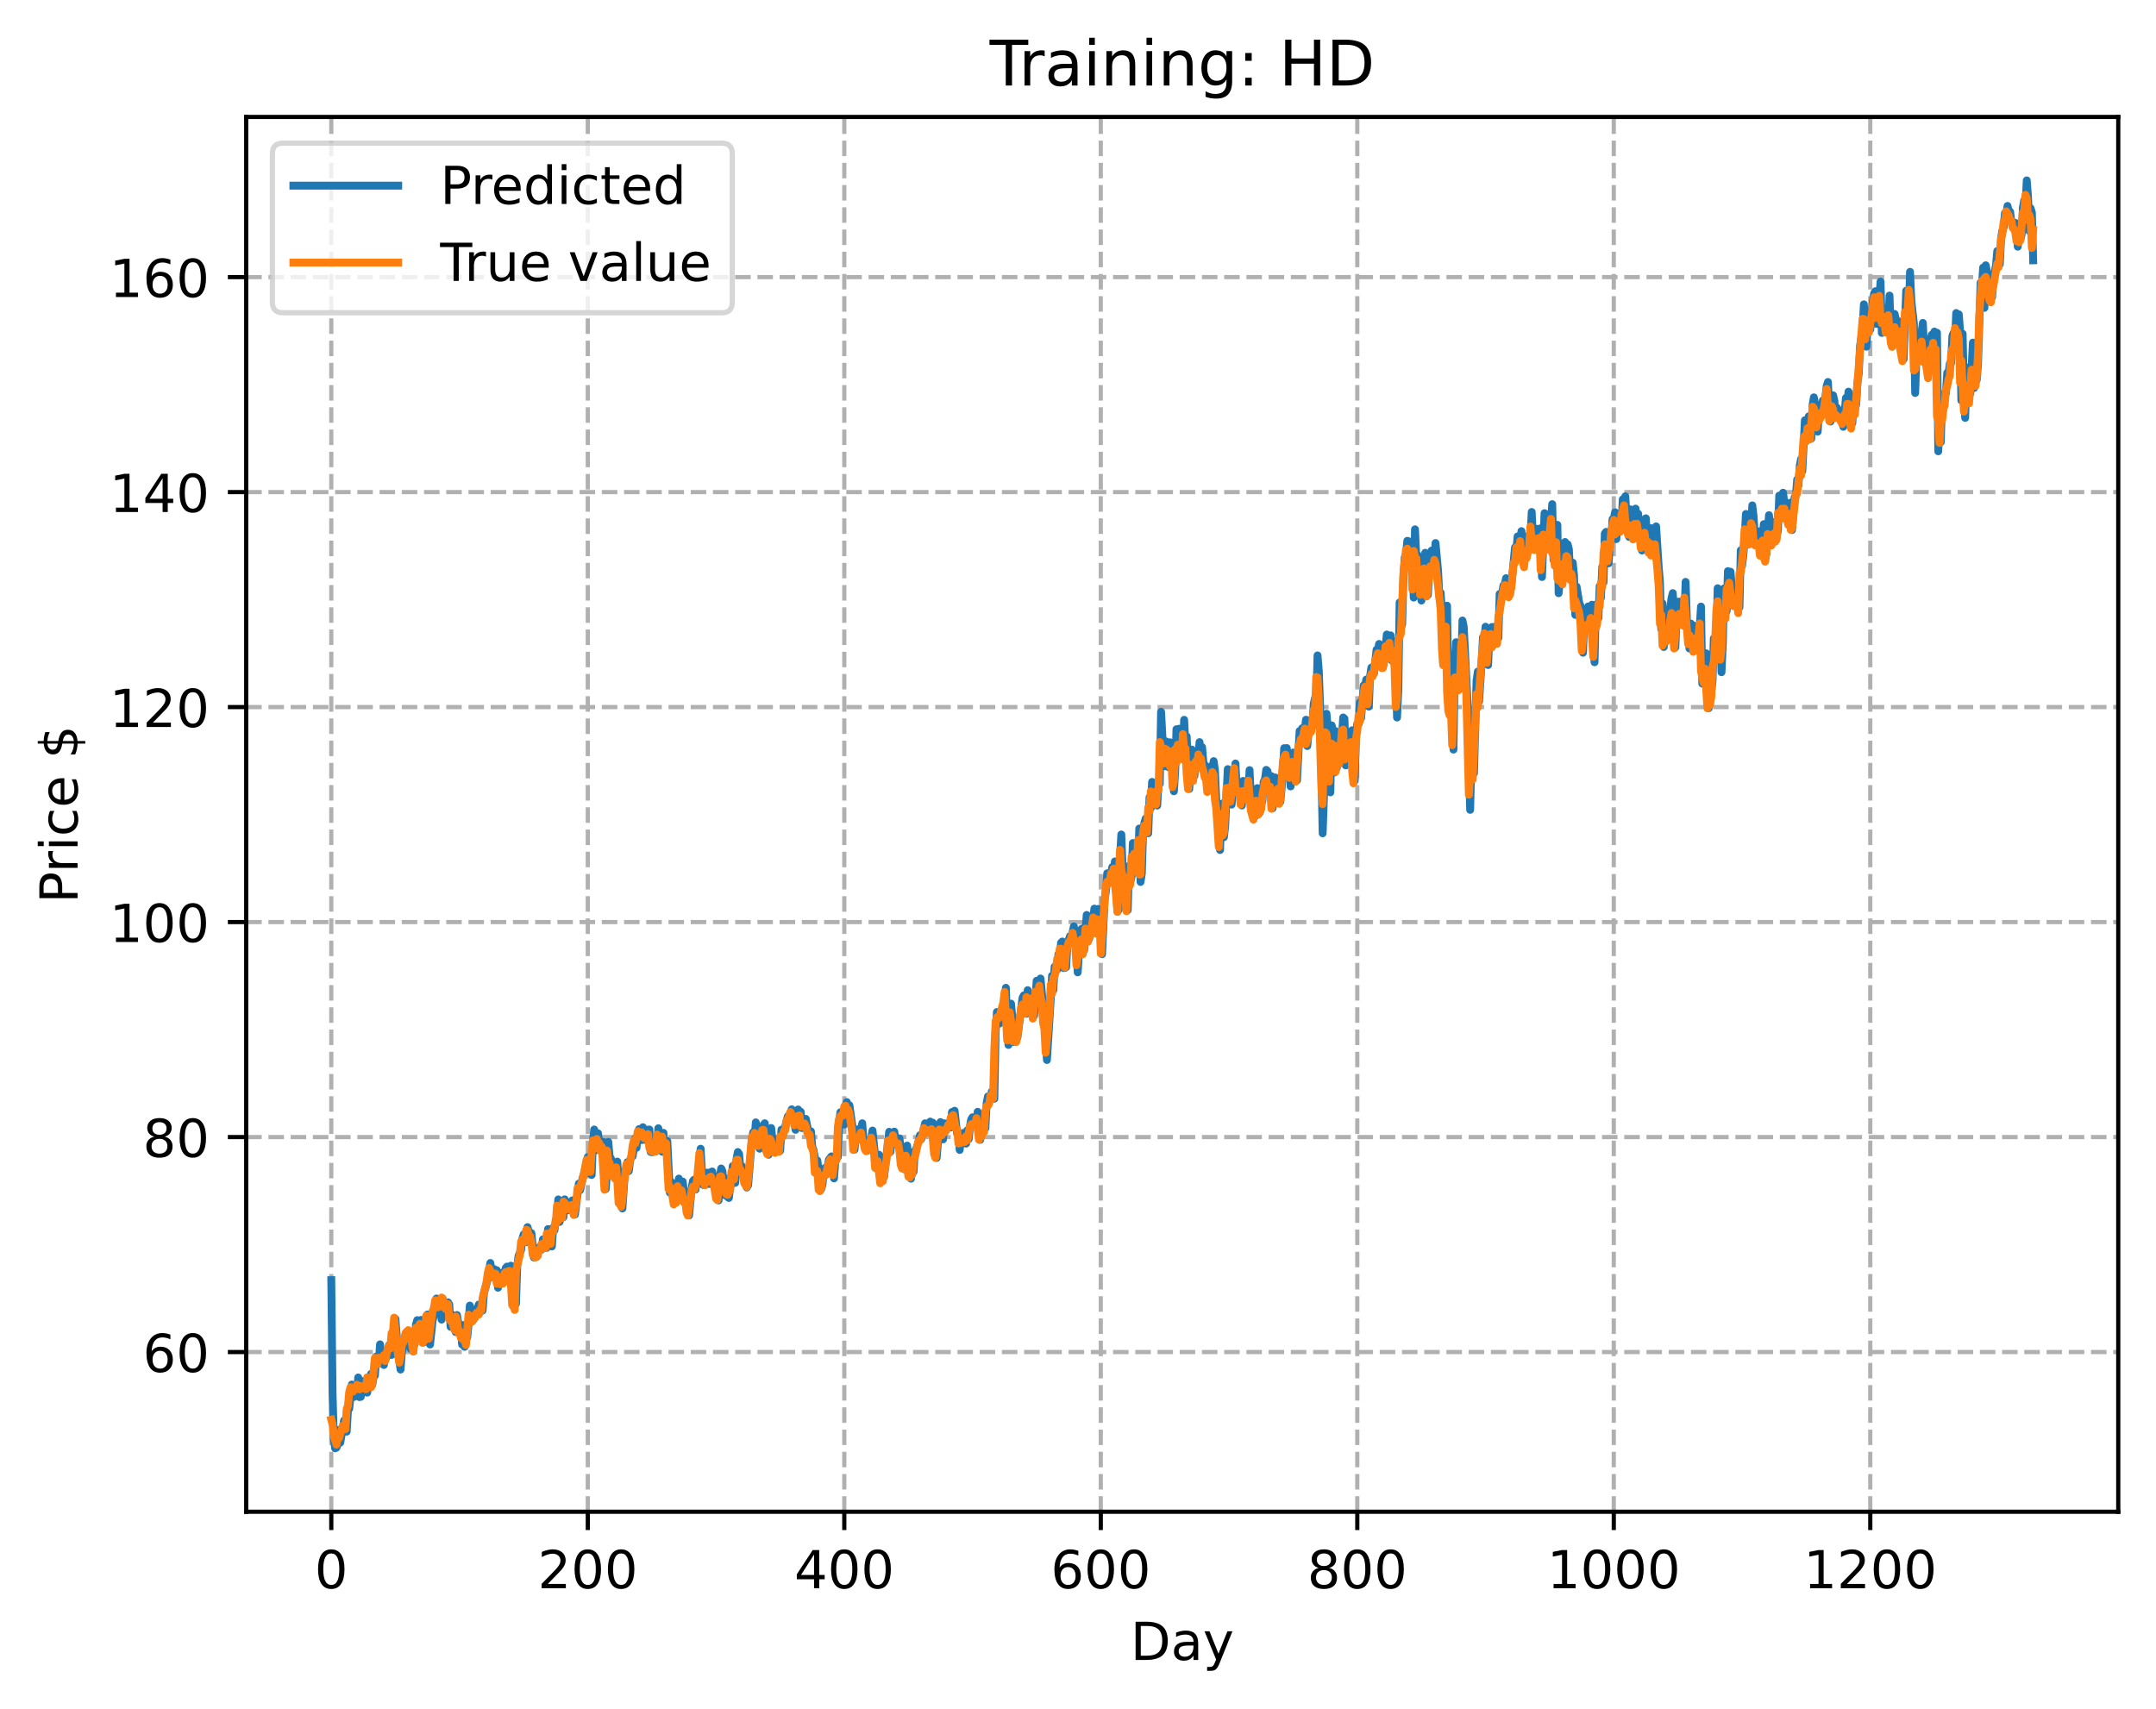 <?xml version="1.0" encoding="utf-8" standalone="no"?>
<!DOCTYPE svg PUBLIC "-//W3C//DTD SVG 1.1//EN"
  "http://www.w3.org/Graphics/SVG/1.1/DTD/svg11.dtd">
<!-- Created with matplotlib (https://matplotlib.org/) -->
<svg height="325.986pt" version="1.1" viewBox="0 0 411.286 325.986" width="411.286pt" xmlns="http://www.w3.org/2000/svg" xmlns:xlink="http://www.w3.org/1999/xlink">
 <defs>
  <style type="text/css">
*{stroke-linecap:butt;stroke-linejoin:round;}
  </style>
 </defs>
 <g id="figure_1">
  <g id="patch_1">
   <path d="M 0 325.986 
L 411.286 325.986 
L 411.286 0 
L 0 0 
z
" style="fill:#ffffff;"/>
  </g>
  <g id="axes_1">
   <g id="patch_2">
    <path d="M 46.966 288.43 
L 404.086 288.43 
L 404.086 22.318 
L 46.966 22.318 
z
" style="fill:#ffffff;"/>
   </g>
   <g id="matplotlib.axis_1">
    <g id="xtick_1">
     <g id="line2d_1">
      <path clip-path="url(#p20faad169b)" d="M 63.198 288.43 
L 63.198 22.318 
" style="fill:none;stroke:#b0b0b0;stroke-dasharray:2.96,1.28;stroke-dashoffset:0;stroke-width:0.8;"/>
     </g>
     <g id="line2d_2">
      <defs>
       <path d="M 0 0 
L 0 3.5 
" id="mef903ba9f2" style="stroke:#000000;stroke-width:0.8;"/>
      </defs>
      <g>
       <use style="stroke:#000000;stroke-width:0.8;" x="63.198" xlink:href="#mef903ba9f2" y="288.43"/>
      </g>
     </g>
     <g id="text_1">
      <!-- 0 -->
      <defs>
       <path d="M 31.781 66.406 
Q 24.172 66.406 20.328 58.906 
Q 16.5 51.422 16.5 36.375 
Q 16.5 21.391 20.328 13.891 
Q 24.172 6.391 31.781 6.391 
Q 39.453 6.391 43.281 13.891 
Q 47.125 21.391 47.125 36.375 
Q 47.125 51.422 43.281 58.906 
Q 39.453 66.406 31.781 66.406 
z
M 31.781 74.219 
Q 44.047 74.219 50.516 64.516 
Q 56.984 54.828 56.984 36.375 
Q 56.984 17.969 50.516 8.266 
Q 44.047 -1.422 31.781 -1.422 
Q 19.531 -1.422 13.062 8.266 
Q 6.594 17.969 6.594 36.375 
Q 6.594 54.828 13.062 64.516 
Q 19.531 74.219 31.781 74.219 
z
" id="DejaVuSans-48"/>
      </defs>
      <g transform="translate(60.017 303.029)scale(0.1 -0.1)">
       <use xlink:href="#DejaVuSans-48"/>
      </g>
     </g>
    </g>
    <g id="xtick_2">
     <g id="line2d_3">
      <path clip-path="url(#p20faad169b)" d="M 112.129 288.43 
L 112.129 22.318 
" style="fill:none;stroke:#b0b0b0;stroke-dasharray:2.96,1.28;stroke-dashoffset:0;stroke-width:0.8;"/>
     </g>
     <g id="line2d_4">
      <g>
       <use style="stroke:#000000;stroke-width:0.8;" x="112.129" xlink:href="#mef903ba9f2" y="288.43"/>
      </g>
     </g>
     <g id="text_2">
      <!-- 200 -->
      <defs>
       <path d="M 19.188 8.297 
L 53.609 8.297 
L 53.609 0 
L 7.328 0 
L 7.328 8.297 
Q 12.938 14.109 22.625 23.891 
Q 32.328 33.688 34.812 36.531 
Q 39.547 41.844 41.422 45.531 
Q 43.312 49.219 43.312 52.781 
Q 43.312 58.594 39.234 62.25 
Q 35.156 65.922 28.609 65.922 
Q 23.969 65.922 18.812 64.312 
Q 13.672 62.703 7.812 59.422 
L 7.812 69.391 
Q 13.766 71.781 18.938 73 
Q 24.125 74.219 28.422 74.219 
Q 39.75 74.219 46.484 68.547 
Q 53.219 62.891 53.219 53.422 
Q 53.219 48.922 51.531 44.891 
Q 49.859 40.875 45.406 35.406 
Q 44.188 33.984 37.641 27.219 
Q 31.109 20.453 19.188 8.297 
z
" id="DejaVuSans-50"/>
      </defs>
      <g transform="translate(102.585 303.029)scale(0.1 -0.1)">
       <use xlink:href="#DejaVuSans-50"/>
       <use x="63.623" xlink:href="#DejaVuSans-48"/>
       <use x="127.246" xlink:href="#DejaVuSans-48"/>
      </g>
     </g>
    </g>
    <g id="xtick_3">
     <g id="line2d_5">
      <path clip-path="url(#p20faad169b)" d="M 161.06 288.43 
L 161.06 22.318 
" style="fill:none;stroke:#b0b0b0;stroke-dasharray:2.96,1.28;stroke-dashoffset:0;stroke-width:0.8;"/>
     </g>
     <g id="line2d_6">
      <g>
       <use style="stroke:#000000;stroke-width:0.8;" x="161.06" xlink:href="#mef903ba9f2" y="288.43"/>
      </g>
     </g>
     <g id="text_3">
      <!-- 400 -->
      <defs>
       <path d="M 37.797 64.312 
L 12.891 25.391 
L 37.797 25.391 
z
M 35.203 72.906 
L 47.609 72.906 
L 47.609 25.391 
L 58.016 25.391 
L 58.016 17.188 
L 47.609 17.188 
L 47.609 0 
L 37.797 0 
L 37.797 17.188 
L 4.891 17.188 
L 4.891 26.703 
z
" id="DejaVuSans-52"/>
      </defs>
      <g transform="translate(151.516 303.029)scale(0.1 -0.1)">
       <use xlink:href="#DejaVuSans-52"/>
       <use x="63.623" xlink:href="#DejaVuSans-48"/>
       <use x="127.246" xlink:href="#DejaVuSans-48"/>
      </g>
     </g>
    </g>
    <g id="xtick_4">
     <g id="line2d_7">
      <path clip-path="url(#p20faad169b)" d="M 209.99 288.43 
L 209.99 22.318 
" style="fill:none;stroke:#b0b0b0;stroke-dasharray:2.96,1.28;stroke-dashoffset:0;stroke-width:0.8;"/>
     </g>
     <g id="line2d_8">
      <g>
       <use style="stroke:#000000;stroke-width:0.8;" x="209.99" xlink:href="#mef903ba9f2" y="288.43"/>
      </g>
     </g>
     <g id="text_4">
      <!-- 600 -->
      <defs>
       <path d="M 33.016 40.375 
Q 26.375 40.375 22.484 35.828 
Q 18.609 31.297 18.609 23.391 
Q 18.609 15.531 22.484 10.953 
Q 26.375 6.391 33.016 6.391 
Q 39.656 6.391 43.531 10.953 
Q 47.406 15.531 47.406 23.391 
Q 47.406 31.297 43.531 35.828 
Q 39.656 40.375 33.016 40.375 
z
M 52.594 71.297 
L 52.594 62.312 
Q 48.875 64.062 45.094 64.984 
Q 41.312 65.922 37.594 65.922 
Q 27.828 65.922 22.672 59.328 
Q 17.531 52.734 16.797 39.406 
Q 19.672 43.656 24.016 45.922 
Q 28.375 48.188 33.594 48.188 
Q 44.578 48.188 50.953 41.516 
Q 57.328 34.859 57.328 23.391 
Q 57.328 12.156 50.688 5.359 
Q 44.047 -1.422 33.016 -1.422 
Q 20.359 -1.422 13.672 8.266 
Q 6.984 17.969 6.984 36.375 
Q 6.984 53.656 15.188 63.938 
Q 23.391 74.219 37.203 74.219 
Q 40.922 74.219 44.703 73.484 
Q 48.484 72.75 52.594 71.297 
z
" id="DejaVuSans-54"/>
      </defs>
      <g transform="translate(200.446 303.029)scale(0.1 -0.1)">
       <use xlink:href="#DejaVuSans-54"/>
       <use x="63.623" xlink:href="#DejaVuSans-48"/>
       <use x="127.246" xlink:href="#DejaVuSans-48"/>
      </g>
     </g>
    </g>
    <g id="xtick_5">
     <g id="line2d_9">
      <path clip-path="url(#p20faad169b)" d="M 258.921 288.43 
L 258.921 22.318 
" style="fill:none;stroke:#b0b0b0;stroke-dasharray:2.96,1.28;stroke-dashoffset:0;stroke-width:0.8;"/>
     </g>
     <g id="line2d_10">
      <g>
       <use style="stroke:#000000;stroke-width:0.8;" x="258.921" xlink:href="#mef903ba9f2" y="288.43"/>
      </g>
     </g>
     <g id="text_5">
      <!-- 800 -->
      <defs>
       <path d="M 31.781 34.625 
Q 24.75 34.625 20.719 30.859 
Q 16.703 27.094 16.703 20.516 
Q 16.703 13.922 20.719 10.156 
Q 24.75 6.391 31.781 6.391 
Q 38.812 6.391 42.859 10.172 
Q 46.922 13.969 46.922 20.516 
Q 46.922 27.094 42.891 30.859 
Q 38.875 34.625 31.781 34.625 
z
M 21.922 38.812 
Q 15.578 40.375 12.031 44.719 
Q 8.5 49.078 8.5 55.328 
Q 8.5 64.062 14.719 69.141 
Q 20.953 74.219 31.781 74.219 
Q 42.672 74.219 48.875 69.141 
Q 55.078 64.062 55.078 55.328 
Q 55.078 49.078 51.531 44.719 
Q 48 40.375 41.703 38.812 
Q 48.828 37.156 52.797 32.312 
Q 56.781 27.484 56.781 20.516 
Q 56.781 9.906 50.312 4.234 
Q 43.844 -1.422 31.781 -1.422 
Q 19.734 -1.422 13.25 4.234 
Q 6.781 9.906 6.781 20.516 
Q 6.781 27.484 10.781 32.312 
Q 14.797 37.156 21.922 38.812 
z
M 18.312 54.391 
Q 18.312 48.734 21.844 45.562 
Q 25.391 42.391 31.781 42.391 
Q 38.141 42.391 41.719 45.562 
Q 45.312 48.734 45.312 54.391 
Q 45.312 60.062 41.719 63.234 
Q 38.141 66.406 31.781 66.406 
Q 25.391 66.406 21.844 63.234 
Q 18.312 60.062 18.312 54.391 
z
" id="DejaVuSans-56"/>
      </defs>
      <g transform="translate(249.377 303.029)scale(0.1 -0.1)">
       <use xlink:href="#DejaVuSans-56"/>
       <use x="63.623" xlink:href="#DejaVuSans-48"/>
       <use x="127.246" xlink:href="#DejaVuSans-48"/>
      </g>
     </g>
    </g>
    <g id="xtick_6">
     <g id="line2d_11">
      <path clip-path="url(#p20faad169b)" d="M 307.851 288.43 
L 307.851 22.318 
" style="fill:none;stroke:#b0b0b0;stroke-dasharray:2.96,1.28;stroke-dashoffset:0;stroke-width:0.8;"/>
     </g>
     <g id="line2d_12">
      <g>
       <use style="stroke:#000000;stroke-width:0.8;" x="307.851" xlink:href="#mef903ba9f2" y="288.43"/>
      </g>
     </g>
     <g id="text_6">
      <!-- 1000 -->
      <defs>
       <path d="M 12.406 8.297 
L 28.516 8.297 
L 28.516 63.922 
L 10.984 60.406 
L 10.984 69.391 
L 28.422 72.906 
L 38.281 72.906 
L 38.281 8.297 
L 54.391 8.297 
L 54.391 0 
L 12.406 0 
z
" id="DejaVuSans-49"/>
      </defs>
      <g transform="translate(295.126 303.029)scale(0.1 -0.1)">
       <use xlink:href="#DejaVuSans-49"/>
       <use x="63.623" xlink:href="#DejaVuSans-48"/>
       <use x="127.246" xlink:href="#DejaVuSans-48"/>
       <use x="190.869" xlink:href="#DejaVuSans-48"/>
      </g>
     </g>
    </g>
    <g id="xtick_7">
     <g id="line2d_13">
      <path clip-path="url(#p20faad169b)" d="M 356.782 288.43 
L 356.782 22.318 
" style="fill:none;stroke:#b0b0b0;stroke-dasharray:2.96,1.28;stroke-dashoffset:0;stroke-width:0.8;"/>
     </g>
     <g id="line2d_14">
      <g>
       <use style="stroke:#000000;stroke-width:0.8;" x="356.782" xlink:href="#mef903ba9f2" y="288.43"/>
      </g>
     </g>
     <g id="text_7">
      <!-- 1200 -->
      <g transform="translate(344.057 303.029)scale(0.1 -0.1)">
       <use xlink:href="#DejaVuSans-49"/>
       <use x="63.623" xlink:href="#DejaVuSans-50"/>
       <use x="127.246" xlink:href="#DejaVuSans-48"/>
       <use x="190.869" xlink:href="#DejaVuSans-48"/>
      </g>
     </g>
    </g>
    <g id="text_8">
     <!-- Day -->
     <defs>
      <path d="M 19.672 64.797 
L 19.672 8.109 
L 31.594 8.109 
Q 46.688 8.109 53.688 14.938 
Q 60.688 21.781 60.688 36.531 
Q 60.688 51.172 53.688 57.984 
Q 46.688 64.797 31.594 64.797 
z
M 9.812 72.906 
L 30.078 72.906 
Q 51.266 72.906 61.172 64.094 
Q 71.094 55.281 71.094 36.531 
Q 71.094 17.672 61.125 8.828 
Q 51.172 0 30.078 0 
L 9.812 0 
z
" id="DejaVuSans-68"/>
      <path d="M 34.281 27.484 
Q 23.391 27.484 19.188 25 
Q 14.984 22.516 14.984 16.5 
Q 14.984 11.719 18.141 8.906 
Q 21.297 6.109 26.703 6.109 
Q 34.188 6.109 38.703 11.406 
Q 43.219 16.703 43.219 25.484 
L 43.219 27.484 
z
M 52.203 31.203 
L 52.203 0 
L 43.219 0 
L 43.219 8.297 
Q 40.141 3.328 35.547 0.953 
Q 30.953 -1.422 24.312 -1.422 
Q 15.922 -1.422 10.953 3.297 
Q 6 8.016 6 15.922 
Q 6 25.141 12.172 29.828 
Q 18.359 34.516 30.609 34.516 
L 43.219 34.516 
L 43.219 35.406 
Q 43.219 41.609 39.141 45 
Q 35.062 48.391 27.688 48.391 
Q 23 48.391 18.547 47.266 
Q 14.109 46.141 10.016 43.891 
L 10.016 52.203 
Q 14.938 54.109 19.578 55.047 
Q 24.219 56 28.609 56 
Q 40.484 56 46.344 49.844 
Q 52.203 43.703 52.203 31.203 
z
" id="DejaVuSans-97"/>
      <path d="M 32.172 -5.078 
Q 28.375 -14.844 24.75 -17.812 
Q 21.141 -20.797 15.094 -20.797 
L 7.906 -20.797 
L 7.906 -13.281 
L 13.188 -13.281 
Q 16.891 -13.281 18.938 -11.516 
Q 21 -9.766 23.484 -3.219 
L 25.094 0.875 
L 2.984 54.688 
L 12.5 54.688 
L 29.594 11.922 
L 46.688 54.688 
L 56.203 54.688 
z
" id="DejaVuSans-121"/>
     </defs>
     <g transform="translate(215.652 316.707)scale(0.1 -0.1)">
      <use xlink:href="#DejaVuSans-68"/>
      <use x="77.002" xlink:href="#DejaVuSans-97"/>
      <use x="138.281" xlink:href="#DejaVuSans-121"/>
     </g>
    </g>
   </g>
   <g id="matplotlib.axis_2">
    <g id="ytick_1">
     <g id="line2d_15">
      <path clip-path="url(#p20faad169b)" d="M 46.966 257.963 
L 404.086 257.963 
" style="fill:none;stroke:#b0b0b0;stroke-dasharray:2.96,1.28;stroke-dashoffset:0;stroke-width:0.8;"/>
     </g>
     <g id="line2d_16">
      <defs>
       <path d="M 0 0 
L -3.5 0 
" id="m9c14fb4dd7" style="stroke:#000000;stroke-width:0.8;"/>
      </defs>
      <g>
       <use style="stroke:#000000;stroke-width:0.8;" x="46.966" xlink:href="#m9c14fb4dd7" y="257.963"/>
      </g>
     </g>
     <g id="text_9">
      <!-- 60 -->
      <g transform="translate(27.241 261.763)scale(0.1 -0.1)">
       <use xlink:href="#DejaVuSans-54"/>
       <use x="63.623" xlink:href="#DejaVuSans-48"/>
      </g>
     </g>
    </g>
    <g id="ytick_2">
     <g id="line2d_17">
      <path clip-path="url(#p20faad169b)" d="M 46.966 216.945 
L 404.086 216.945 
" style="fill:none;stroke:#b0b0b0;stroke-dasharray:2.96,1.28;stroke-dashoffset:0;stroke-width:0.8;"/>
     </g>
     <g id="line2d_18">
      <g>
       <use style="stroke:#000000;stroke-width:0.8;" x="46.966" xlink:href="#m9c14fb4dd7" y="216.945"/>
      </g>
     </g>
     <g id="text_10">
      <!-- 80 -->
      <g transform="translate(27.241 220.744)scale(0.1 -0.1)">
       <use xlink:href="#DejaVuSans-56"/>
       <use x="63.623" xlink:href="#DejaVuSans-48"/>
      </g>
     </g>
    </g>
    <g id="ytick_3">
     <g id="line2d_19">
      <path clip-path="url(#p20faad169b)" d="M 46.966 175.927 
L 404.086 175.927 
" style="fill:none;stroke:#b0b0b0;stroke-dasharray:2.96,1.28;stroke-dashoffset:0;stroke-width:0.8;"/>
     </g>
     <g id="line2d_20">
      <g>
       <use style="stroke:#000000;stroke-width:0.8;" x="46.966" xlink:href="#m9c14fb4dd7" y="175.927"/>
      </g>
     </g>
     <g id="text_11">
      <!-- 100 -->
      <g transform="translate(20.878 179.726)scale(0.1 -0.1)">
       <use xlink:href="#DejaVuSans-49"/>
       <use x="63.623" xlink:href="#DejaVuSans-48"/>
       <use x="127.246" xlink:href="#DejaVuSans-48"/>
      </g>
     </g>
    </g>
    <g id="ytick_4">
     <g id="line2d_21">
      <path clip-path="url(#p20faad169b)" d="M 46.966 134.909 
L 404.086 134.909 
" style="fill:none;stroke:#b0b0b0;stroke-dasharray:2.96,1.28;stroke-dashoffset:0;stroke-width:0.8;"/>
     </g>
     <g id="line2d_22">
      <g>
       <use style="stroke:#000000;stroke-width:0.8;" x="46.966" xlink:href="#m9c14fb4dd7" y="134.909"/>
      </g>
     </g>
     <g id="text_12">
      <!-- 120 -->
      <g transform="translate(20.878 138.708)scale(0.1 -0.1)">
       <use xlink:href="#DejaVuSans-49"/>
       <use x="63.623" xlink:href="#DejaVuSans-50"/>
       <use x="127.246" xlink:href="#DejaVuSans-48"/>
      </g>
     </g>
    </g>
    <g id="ytick_5">
     <g id="line2d_23">
      <path clip-path="url(#p20faad169b)" d="M 46.966 93.89 
L 404.086 93.89 
" style="fill:none;stroke:#b0b0b0;stroke-dasharray:2.96,1.28;stroke-dashoffset:0;stroke-width:0.8;"/>
     </g>
     <g id="line2d_24">
      <g>
       <use style="stroke:#000000;stroke-width:0.8;" x="46.966" xlink:href="#m9c14fb4dd7" y="93.89"/>
      </g>
     </g>
     <g id="text_13">
      <!-- 140 -->
      <g transform="translate(20.878 97.69)scale(0.1 -0.1)">
       <use xlink:href="#DejaVuSans-49"/>
       <use x="63.623" xlink:href="#DejaVuSans-52"/>
       <use x="127.246" xlink:href="#DejaVuSans-48"/>
      </g>
     </g>
    </g>
    <g id="ytick_6">
     <g id="line2d_25">
      <path clip-path="url(#p20faad169b)" d="M 46.966 52.872 
L 404.086 52.872 
" style="fill:none;stroke:#b0b0b0;stroke-dasharray:2.96,1.28;stroke-dashoffset:0;stroke-width:0.8;"/>
     </g>
     <g id="line2d_26">
      <g>
       <use style="stroke:#000000;stroke-width:0.8;" x="46.966" xlink:href="#m9c14fb4dd7" y="52.872"/>
      </g>
     </g>
     <g id="text_14">
      <!-- 160 -->
      <g transform="translate(20.878 56.671)scale(0.1 -0.1)">
       <use xlink:href="#DejaVuSans-49"/>
       <use x="63.623" xlink:href="#DejaVuSans-54"/>
       <use x="127.246" xlink:href="#DejaVuSans-48"/>
      </g>
     </g>
    </g>
    <g id="text_15">
     <!-- Price $ -->
     <defs>
      <path d="M 19.672 64.797 
L 19.672 37.406 
L 32.078 37.406 
Q 38.969 37.406 42.719 40.969 
Q 46.484 44.531 46.484 51.125 
Q 46.484 57.672 42.719 61.234 
Q 38.969 64.797 32.078 64.797 
z
M 9.812 72.906 
L 32.078 72.906 
Q 44.344 72.906 50.609 67.359 
Q 56.891 61.812 56.891 51.125 
Q 56.891 40.328 50.609 34.812 
Q 44.344 29.297 32.078 29.297 
L 19.672 29.297 
L 19.672 0 
L 9.812 0 
z
" id="DejaVuSans-80"/>
      <path d="M 41.109 46.297 
Q 39.594 47.172 37.812 47.578 
Q 36.031 48 33.891 48 
Q 26.266 48 22.188 43.047 
Q 18.109 38.094 18.109 28.812 
L 18.109 0 
L 9.078 0 
L 9.078 54.688 
L 18.109 54.688 
L 18.109 46.188 
Q 20.953 51.172 25.484 53.578 
Q 30.031 56 36.531 56 
Q 37.453 56 38.578 55.875 
Q 39.703 55.766 41.062 55.516 
z
" id="DejaVuSans-114"/>
      <path d="M 9.422 54.688 
L 18.406 54.688 
L 18.406 0 
L 9.422 0 
z
M 9.422 75.984 
L 18.406 75.984 
L 18.406 64.594 
L 9.422 64.594 
z
" id="DejaVuSans-105"/>
      <path d="M 48.781 52.594 
L 48.781 44.188 
Q 44.969 46.297 41.141 47.344 
Q 37.312 48.391 33.406 48.391 
Q 24.656 48.391 19.812 42.844 
Q 14.984 37.312 14.984 27.297 
Q 14.984 17.281 19.812 11.734 
Q 24.656 6.203 33.406 6.203 
Q 37.312 6.203 41.141 7.25 
Q 44.969 8.297 48.781 10.406 
L 48.781 2.094 
Q 45.016 0.344 40.984 -0.531 
Q 36.969 -1.422 32.422 -1.422 
Q 20.062 -1.422 12.781 6.344 
Q 5.516 14.109 5.516 27.297 
Q 5.516 40.672 12.859 48.328 
Q 20.219 56 33.016 56 
Q 37.156 56 41.109 55.141 
Q 45.062 54.297 48.781 52.594 
z
" id="DejaVuSans-99"/>
      <path d="M 56.203 29.594 
L 56.203 25.203 
L 14.891 25.203 
Q 15.484 15.922 20.484 11.062 
Q 25.484 6.203 34.422 6.203 
Q 39.594 6.203 44.453 7.469 
Q 49.312 8.734 54.109 11.281 
L 54.109 2.781 
Q 49.266 0.734 44.188 -0.344 
Q 39.109 -1.422 33.891 -1.422 
Q 20.797 -1.422 13.156 6.188 
Q 5.516 13.812 5.516 26.812 
Q 5.516 40.234 12.766 48.109 
Q 20.016 56 32.328 56 
Q 43.359 56 49.781 48.891 
Q 56.203 41.797 56.203 29.594 
z
M 47.219 32.234 
Q 47.125 39.594 43.094 43.984 
Q 39.062 48.391 32.422 48.391 
Q 24.906 48.391 20.391 44.141 
Q 15.875 39.891 15.188 32.172 
z
" id="DejaVuSans-101"/>
      <path id="DejaVuSans-32"/>
      <path d="M 33.797 -14.703 
L 28.906 -14.703 
L 28.859 0 
Q 23.734 0.094 18.609 1.188 
Q 13.484 2.297 8.297 4.5 
L 8.297 13.281 
Q 13.281 10.156 18.375 8.562 
Q 23.484 6.984 28.906 6.938 
L 28.906 29.203 
Q 18.109 30.953 13.203 35.156 
Q 8.297 39.359 8.297 46.688 
Q 8.297 54.641 13.625 59.219 
Q 18.953 63.812 28.906 64.5 
L 28.906 75.984 
L 33.797 75.984 
L 33.797 64.656 
Q 38.328 64.453 42.578 63.688 
Q 46.828 62.938 50.875 61.625 
L 50.875 53.078 
Q 46.828 55.125 42.547 56.25 
Q 38.281 57.375 33.797 57.562 
L 33.797 36.719 
Q 44.875 35.016 50.094 30.609 
Q 55.328 26.219 55.328 18.609 
Q 55.328 10.359 49.781 5.594 
Q 44.234 0.828 33.797 0.094 
z
M 28.906 37.594 
L 28.906 57.625 
Q 23.25 56.984 20.266 54.391 
Q 17.281 51.812 17.281 47.516 
Q 17.281 43.312 20.031 40.969 
Q 22.797 38.625 28.906 37.594 
z
M 33.797 28.219 
L 33.797 7.078 
Q 39.984 7.906 43.141 10.594 
Q 46.297 13.281 46.297 17.672 
Q 46.297 21.969 43.281 24.5 
Q 40.281 27.047 33.797 28.219 
z
" id="DejaVuSans-36"/>
     </defs>
     <g transform="translate(14.798 172.342)rotate(-90)scale(0.1 -0.1)">
      <use xlink:href="#DejaVuSans-80"/>
      <use x="58.553" xlink:href="#DejaVuSans-114"/>
      <use x="99.666" xlink:href="#DejaVuSans-105"/>
      <use x="127.449" xlink:href="#DejaVuSans-99"/>
      <use x="182.43" xlink:href="#DejaVuSans-101"/>
      <use x="243.953" xlink:href="#DejaVuSans-32"/>
      <use x="275.74" xlink:href="#DejaVuSans-36"/>
     </g>
    </g>
   </g>
   <g id="line2d_27">
    <path clip-path="url(#p20faad169b)" d="M 63.198 244.246 
L 63.443 265.955 
L 63.688 274.535 
L 63.932 276.334 
L 64.177 276.207 
L 64.422 275.637 
L 64.666 272.804 
L 64.911 275.235 
L 65.645 271.003 
L 65.89 272.493 
L 66.134 273.153 
L 66.379 269.048 
L 66.623 268.767 
L 67.113 264.167 
L 67.357 266.549 
L 67.602 266.503 
L 67.847 264.656 
L 68.091 266.168 
L 68.336 262.816 
L 68.581 266.56 
L 68.825 266.504 
L 69.07 263.504 
L 69.315 265.586 
L 69.559 264.039 
L 69.804 265.185 
L 70.049 265.708 
L 70.293 263.682 
L 70.538 264.172 
L 70.783 262.13 
L 71.027 264.165 
L 71.272 262.641 
L 71.517 262.443 
L 71.761 258.829 
L 72.006 260 
L 72.251 260.14 
L 72.495 256.493 
L 72.74 259.378 
L 72.984 258.866 
L 73.229 260.433 
L 73.474 258.145 
L 73.718 259.015 
L 74.208 256.657 
L 74.452 257.004 
L 74.697 258.513 
L 74.942 254.774 
L 75.186 255.097 
L 75.431 251.645 
L 75.92 257.925 
L 76.41 261.301 
L 76.654 258.047 
L 77.388 255.595 
L 77.633 254.465 
L 78.122 255.676 
L 78.367 257.383 
L 78.611 256.712 
L 78.856 255.404 
L 79.101 256.47 
L 79.345 252.756 
L 79.59 251.877 
L 79.835 253.42 
L 80.079 252.228 
L 80.324 251.827 
L 80.813 256.126 
L 81.058 255.795 
L 81.303 254.709 
L 81.547 250.797 
L 81.792 255.92 
L 82.037 256.524 
L 82.526 251.914 
L 83.015 250.12 
L 83.26 247.748 
L 83.505 249.59 
L 83.749 250.144 
L 83.994 248.301 
L 84.239 251.772 
L 84.483 249.073 
L 84.728 248.663 
L 84.972 249.647 
L 85.217 249.812 
L 85.462 248.481 
L 85.706 248.877 
L 85.951 253.14 
L 86.196 252.515 
L 86.44 250.934 
L 86.93 254.15 
L 87.174 250.896 
L 87.664 253.765 
L 87.908 253.445 
L 88.153 256.537 
L 88.398 252.806 
L 88.642 256.969 
L 88.887 254.903 
L 89.132 255.169 
L 89.376 252.754 
L 89.621 249.101 
L 89.866 249.757 
L 90.11 251.417 
L 90.355 251.745 
L 90.599 250.014 
L 90.844 250.662 
L 91.333 248.898 
L 91.578 250.387 
L 91.823 249.092 
L 92.067 250.046 
L 92.312 246.743 
L 92.801 244.963 
L 93.046 244.032 
L 93.535 240.965 
L 94.025 243.662 
L 94.269 242.143 
L 94.514 243.54 
L 94.759 242.341 
L 95.003 245.69 
L 95.493 243.202 
L 95.737 244.596 
L 95.982 242.736 
L 96.227 244.331 
L 96.471 241.937 
L 96.716 241.656 
L 96.96 243.085 
L 97.45 241.489 
L 97.694 244.465 
L 97.939 249.296 
L 98.184 245.57 
L 98.428 248.768 
L 98.673 241.516 
L 98.918 239.618 
L 99.407 238.482 
L 99.652 236.318 
L 99.896 235.519 
L 100.141 235.354 
L 100.386 236.995 
L 100.63 234.122 
L 100.875 234.988 
L 101.12 236.363 
L 101.364 235.26 
L 101.854 239.929 
L 102.098 238.209 
L 102.343 239.811 
L 102.587 238.597 
L 102.832 238.448 
L 103.077 237.764 
L 103.321 238.429 
L 103.566 236.463 
L 103.811 238.048 
L 104.055 237.346 
L 104.3 238.099 
L 104.545 234.496 
L 104.789 236.576 
L 105.034 235.768 
L 105.279 237.817 
L 105.523 234.219 
L 105.768 234.75 
L 106.013 232.794 
L 106.257 232.356 
L 106.502 228.844 
L 106.747 233.14 
L 107.236 231.043 
L 107.481 232.236 
L 107.725 228.825 
L 107.97 229.439 
L 108.215 230.938 
L 108.459 230.527 
L 108.704 229.387 
L 108.948 230.399 
L 109.193 229.02 
L 109.682 231.727 
L 110.416 225.832 
L 110.661 227.077 
L 111.15 224.737 
L 111.395 224.027 
L 112.129 220.746 
L 112.374 223.831 
L 112.618 222.615 
L 112.863 224.175 
L 113.108 217.884 
L 113.352 215.508 
L 113.597 219.478 
L 113.842 219.07 
L 114.086 216.236 
L 114.331 218.31 
L 114.575 218.264 
L 114.82 219.378 
L 115.065 217.856 
L 115.309 225.168 
L 115.554 226.86 
L 115.799 223.504 
L 116.043 217.86 
L 116.288 220.684 
L 116.533 221.021 
L 116.777 223.682 
L 117.267 222.934 
L 117.511 224.419 
L 117.756 221.625 
L 118.245 229.721 
L 118.49 229.949 
L 118.735 230.572 
L 119.224 223.391 
L 119.469 222.836 
L 119.713 221.722 
L 119.958 223.431 
L 120.203 221.401 
L 120.447 220.791 
L 120.692 220.597 
L 121.181 217.195 
L 121.426 219.003 
L 121.67 216.593 
L 121.915 215.419 
L 122.404 217.525 
L 122.649 215.069 
L 122.894 217.045 
L 123.138 217.5 
L 123.628 215.547 
L 123.872 215.498 
L 124.117 219.783 
L 124.362 219.849 
L 124.851 219.606 
L 125.096 217.153 
L 125.34 218.894 
L 125.585 215.263 
L 125.83 217.708 
L 126.074 216.308 
L 126.319 219.75 
L 126.563 216.144 
L 126.808 219.131 
L 127.053 217.922 
L 127.297 217.694 
L 127.787 227.562 
L 128.031 225.51 
L 128.276 225.727 
L 128.521 227.503 
L 128.765 228.119 
L 129.01 227.035 
L 129.255 228.161 
L 129.499 224.871 
L 129.744 228.317 
L 129.989 225.763 
L 130.233 225.435 
L 130.723 229.417 
L 130.967 227.517 
L 131.212 231.081 
L 131.457 231.9 
L 131.946 226.665 
L 132.191 225.308 
L 132.435 225.062 
L 132.68 226.978 
L 132.924 224.948 
L 133.169 224.836 
L 133.658 219.172 
L 133.903 223.652 
L 134.148 226.086 
L 134.392 224.095 
L 134.637 226.037 
L 134.882 223.732 
L 135.126 225.682 
L 135.371 225.891 
L 135.616 223.621 
L 135.86 223.514 
L 136.105 225.015 
L 136.35 225.432 
L 136.839 228.624 
L 137.084 229.034 
L 137.328 224.434 
L 137.573 222.94 
L 137.818 223.451 
L 138.062 226.723 
L 138.307 228.056 
L 138.551 224.856 
L 138.796 228.357 
L 139.041 228.56 
L 139.285 226.576 
L 139.53 225.776 
L 139.775 222.473 
L 140.019 224.676 
L 140.264 225.68 
L 140.509 221.11 
L 140.753 219.795 
L 140.998 220.166 
L 141.243 223.234 
L 141.487 222.451 
L 141.732 224.295 
L 142.221 225.734 
L 142.466 226.573 
L 142.711 226.156 
L 143.445 217.244 
L 143.689 216.025 
L 143.934 217.622 
L 144.178 214.142 
L 144.423 216.822 
L 144.668 216.598 
L 144.912 219.167 
L 145.157 216.383 
L 145.402 214.932 
L 145.891 214.311 
L 146.136 217.837 
L 146.38 219.718 
L 146.625 220.318 
L 146.87 218.436 
L 147.114 215.217 
L 147.604 219.738 
L 147.848 218.032 
L 148.093 219.32 
L 148.338 217.398 
L 148.582 217.156 
L 148.827 219.553 
L 149.072 215.528 
L 149.316 216.723 
L 150.295 212.974 
L 150.539 212.771 
L 150.784 212.371 
L 151.029 211.653 
L 151.273 213.199 
L 151.518 213.706 
L 151.763 215.562 
L 152.007 212.73 
L 152.252 211.683 
L 152.497 213.467 
L 152.741 212.118 
L 152.986 215.228 
L 153.475 213.617 
L 153.72 213.478 
L 154.209 215.955 
L 154.454 216.21 
L 154.699 215.854 
L 154.943 218.77 
L 155.188 219.404 
L 155.433 220.695 
L 155.677 223.778 
L 155.922 221.422 
L 156.166 223.314 
L 156.411 227.138 
L 156.656 226.875 
L 156.9 226.015 
L 157.145 223.583 
L 157.39 222.83 
L 157.634 224.055 
L 158.124 221.247 
L 158.613 220.628 
L 159.102 224.829 
L 159.347 221.539 
L 159.592 220.591 
L 159.836 220.745 
L 160.081 213.739 
L 160.326 212.207 
L 160.815 212.639 
L 161.06 214.561 
L 161.304 210.904 
L 161.549 210.272 
L 161.794 212.667 
L 162.038 210.878 
L 162.772 216.022 
L 163.017 219.344 
L 163.261 216.696 
L 163.506 216.23 
L 163.751 215.447 
L 163.995 216.996 
L 164.485 214.31 
L 164.729 217.577 
L 164.974 217.948 
L 165.219 219.21 
L 165.463 219.508 
L 165.953 217.332 
L 166.197 217.121 
L 166.442 215.702 
L 167.176 222.917 
L 167.421 222.853 
L 167.665 220.31 
L 168.154 225.35 
L 168.399 224.01 
L 168.644 224.575 
L 169.622 215.94 
L 169.867 219.781 
L 170.112 216.432 
L 170.356 218.38 
L 170.601 215.904 
L 170.846 217.612 
L 171.09 218.379 
L 171.335 218.349 
L 171.58 217.191 
L 172.314 222.899 
L 172.558 223.107 
L 173.048 218.572 
L 173.537 224.053 
L 173.782 224.887 
L 174.026 220.818 
L 174.271 223.602 
L 174.515 219.562 
L 174.76 219.277 
L 175.249 217.74 
L 175.494 216.589 
L 175.739 217.338 
L 176.473 214.317 
L 176.717 215.367 
L 176.962 215.898 
L 177.207 216.108 
L 177.451 213.99 
L 177.696 214.588 
L 177.941 214.204 
L 178.43 219.866 
L 178.675 220.935 
L 179.164 215.266 
L 179.409 214.082 
L 179.898 217.388 
L 180.142 214.324 
L 180.387 215.8 
L 180.876 214.569 
L 181.121 214.045 
L 181.366 215.127 
L 181.61 212.162 
L 181.855 212.116 
L 182.1 211.924 
L 182.589 216.32 
L 182.834 216.072 
L 183.078 219.407 
L 183.323 216.719 
L 183.568 218.083 
L 183.812 216.154 
L 184.057 217.536 
L 184.302 218.193 
L 184.546 215.631 
L 184.791 217.363 
L 185.036 214.845 
L 185.28 213.56 
L 185.525 213.165 
L 185.77 214.458 
L 186.014 214.073 
L 186.259 214.389 
L 186.503 212.123 
L 186.993 217.471 
L 187.237 215.638 
L 187.482 215.273 
L 187.727 214.675 
L 187.971 215.277 
L 188.216 210.456 
L 188.461 209.193 
L 188.705 209.61 
L 188.95 209.627 
L 189.195 208.258 
L 189.439 209.403 
L 189.684 209.63 
L 189.929 196.936 
L 190.173 193.088 
L 190.418 193.412 
L 190.663 195.293 
L 191.641 191.02 
L 191.886 188.467 
L 192.13 195.75 
L 192.375 199.366 
L 192.864 191.488 
L 193.109 194.096 
L 193.354 198.801 
L 193.598 196.585 
L 193.843 197.101 
L 194.088 197.94 
L 195.066 190.34 
L 195.311 189.913 
L 195.556 192.27 
L 195.8 193.421 
L 196.045 188.914 
L 196.29 192.214 
L 196.534 189.636 
L 197.024 193.13 
L 197.268 193.806 
L 197.758 187.12 
L 198.247 190.947 
L 198.491 186.69 
L 199.47 197.103 
L 199.715 202.244 
L 200.449 190.514 
L 200.693 186.155 
L 200.938 188.897 
L 201.183 184.443 
L 201.427 185.07 
L 201.672 184.991 
L 201.917 182.034 
L 202.161 183.062 
L 202.406 179.883 
L 202.651 179.638 
L 202.895 184.689 
L 203.14 184.673 
L 203.385 184.534 
L 203.629 179.737 
L 203.874 179.339 
L 204.118 178.605 
L 204.363 179.094 
L 204.852 176.751 
L 205.097 179.449 
L 205.342 180.183 
L 205.586 185.523 
L 205.831 181.453 
L 206.32 177.222 
L 206.565 177.122 
L 206.81 181.314 
L 207.299 174.568 
L 207.788 179.073 
L 208.033 176.928 
L 208.278 176.562 
L 208.522 175.366 
L 208.767 173.36 
L 209.012 176.748 
L 209.256 178.02 
L 209.501 173.421 
L 209.746 175.646 
L 209.99 174.285 
L 210.235 182.06 
L 210.724 171.614 
L 210.969 170.075 
L 211.213 166.623 
L 211.458 166.836 
L 211.703 167.816 
L 212.192 165.421 
L 212.437 166.838 
L 212.681 164.36 
L 213.171 173.93 
L 213.415 173.58 
L 213.66 163.629 
L 213.905 159.214 
L 214.149 165.534 
L 214.639 167.732 
L 215.128 173.661 
L 215.373 165.208 
L 215.617 168.221 
L 215.862 167.277 
L 216.106 160.847 
L 216.351 163.824 
L 216.596 161.271 
L 216.84 165.751 
L 217.085 165.68 
L 217.33 158.073 
L 217.574 168.266 
L 217.819 166.632 
L 218.064 158.599 
L 218.308 157.016 
L 218.553 156.171 
L 218.798 156.393 
L 219.042 158.98 
L 219.287 152.107 
L 219.532 154.187 
L 219.776 149.18 
L 220.021 151.169 
L 220.266 150.707 
L 220.51 151.335 
L 220.755 153.696 
L 221 149.457 
L 221.244 149.554 
L 221.489 135.802 
L 221.978 144.815 
L 222.223 146.191 
L 222.467 141.472 
L 222.712 143.11 
L 222.957 146.385 
L 223.201 141.629 
L 223.446 146.404 
L 223.691 142.933 
L 223.935 150.972 
L 224.18 147.206 
L 224.425 139.129 
L 224.669 144.547 
L 224.914 139.041 
L 225.159 143.464 
L 225.403 141.75 
L 225.648 144.148 
L 225.893 137.337 
L 226.137 142.334 
L 226.382 140.511 
L 226.627 147.461 
L 226.871 150.524 
L 227.116 144.874 
L 227.361 143.011 
L 227.605 146.984 
L 227.85 148.053 
L 228.094 143.982 
L 228.339 143.693 
L 228.584 145.269 
L 228.828 141.59 
L 229.073 145.014 
L 229.318 142.544 
L 229.562 145.51 
L 229.807 145.907 
L 230.296 147.094 
L 230.541 150.38 
L 230.786 146.699 
L 231.03 146.18 
L 231.275 147.849 
L 231.52 145.216 
L 231.764 146.938 
L 232.009 152.572 
L 232.254 154.182 
L 232.743 162.18 
L 232.988 153.807 
L 233.232 153.295 
L 233.477 159.733 
L 233.722 157.559 
L 234.211 146.742 
L 234.455 151.012 
L 234.7 149.79 
L 234.945 153.514 
L 235.679 145.671 
L 235.923 150.599 
L 236.168 151.184 
L 236.413 151.315 
L 236.657 150.055 
L 236.902 153.684 
L 237.147 148.992 
L 237.391 149.247 
L 237.636 152.095 
L 237.881 150.266 
L 238.125 151.475 
L 238.37 146.93 
L 238.615 152.281 
L 238.859 154.374 
L 239.104 154.657 
L 239.349 155.84 
L 239.593 151.37 
L 239.838 150.368 
L 240.327 155.04 
L 240.572 153.513 
L 240.816 152.842 
L 241.061 149.154 
L 241.306 148.725 
L 241.55 146.89 
L 241.795 147.127 
L 242.04 149.928 
L 242.284 149.482 
L 242.529 148.075 
L 242.774 154.218 
L 243.263 148.331 
L 243.508 151.131 
L 243.752 152.422 
L 243.997 148.689 
L 244.242 152.985 
L 244.486 150.4 
L 244.976 142.747 
L 245.22 143.075 
L 245.465 142.722 
L 245.709 145.8 
L 245.954 146.258 
L 246.199 150.05 
L 246.688 143.585 
L 246.933 144.913 
L 247.177 147.841 
L 247.422 148.894 
L 247.911 139.474 
L 248.156 140.944 
L 248.401 138.946 
L 248.645 140.143 
L 248.89 139.41 
L 249.135 137.323 
L 249.379 142.343 
L 249.869 137.416 
L 250.358 138.498 
L 250.603 134.303 
L 250.847 133.22 
L 251.092 134.4 
L 251.337 125.047 
L 251.581 128.026 
L 251.826 134.71 
L 252.315 158.991 
L 252.56 152.178 
L 252.804 137.356 
L 253.049 136.172 
L 253.538 141.854 
L 253.783 151.174 
L 254.028 138.39 
L 254.272 139.353 
L 254.517 147.407 
L 254.762 139.479 
L 255.006 146.531 
L 255.496 142.219 
L 255.74 144.793 
L 256.23 136.888 
L 256.474 137.122 
L 256.719 146.038 
L 256.964 139.584 
L 257.208 143.502 
L 257.453 141.43 
L 257.697 141.375 
L 257.942 139.329 
L 258.187 146.695 
L 258.431 148.995 
L 258.676 140.134 
L 258.921 138.066 
L 259.165 138.145 
L 259.41 134.033 
L 259.655 136.968 
L 260.144 130.761 
L 260.389 131.011 
L 260.633 129.653 
L 260.878 131.125 
L 261.123 134.82 
L 261.367 128.937 
L 261.612 127.367 
L 261.857 127.388 
L 262.101 128.493 
L 262.591 123.961 
L 262.835 124.156 
L 263.08 122.858 
L 263.569 127.34 
L 263.814 127.265 
L 264.058 126.156 
L 264.548 121.059 
L 264.792 123.313 
L 265.037 121.947 
L 265.282 121.23 
L 265.526 126.019 
L 265.771 122.3 
L 266.016 123.828 
L 266.26 126.772 
L 266.505 136.902 
L 266.75 131.659 
L 266.994 114.942 
L 267.239 119.82 
L 267.484 119.065 
L 267.728 110.044 
L 267.973 106.319 
L 268.218 105.813 
L 268.462 103.185 
L 268.707 103.261 
L 268.952 107.167 
L 269.196 104.532 
L 269.441 106.19 
L 269.685 114.015 
L 269.93 100.994 
L 270.175 106.262 
L 270.419 105.872 
L 270.664 111.03 
L 270.909 107.096 
L 271.153 114.579 
L 271.398 107.741 
L 271.643 109.759 
L 271.887 105.462 
L 272.377 113.53 
L 272.621 109.601 
L 272.866 108.015 
L 273.111 105.039 
L 273.6 107.809 
L 273.845 103.607 
L 274.334 108.956 
L 274.579 113.816 
L 274.823 113.092 
L 275.068 116.894 
L 275.313 126.736 
L 275.557 126.013 
L 276.046 115.562 
L 276.291 133.583 
L 276.536 135.101 
L 276.78 135.494 
L 277.025 131.695 
L 277.27 143.015 
L 277.514 128.249 
L 277.759 122.533 
L 278.004 128.523 
L 278.248 127.204 
L 278.493 129.19 
L 278.738 127.8 
L 278.982 118.39 
L 279.227 119.623 
L 279.961 134.055 
L 280.45 154.515 
L 280.695 144.691 
L 280.94 142.656 
L 281.184 147.517 
L 281.673 129.861 
L 281.918 128.131 
L 282.163 133.837 
L 282.652 126.13 
L 282.897 121.577 
L 283.141 122.578 
L 283.386 119.573 
L 283.631 121.58 
L 283.875 126.882 
L 284.12 121.161 
L 284.365 123.164 
L 284.609 119.624 
L 284.854 123.085 
L 285.099 120.691 
L 285.343 119.482 
L 285.588 121.701 
L 285.833 121.729 
L 286.077 113.315 
L 286.322 114.388 
L 286.811 111.691 
L 287.056 111.472 
L 287.301 110.315 
L 287.79 112.724 
L 288.034 113.213 
L 288.279 111.977 
L 289.013 104.428 
L 289.258 104.985 
L 289.502 102.343 
L 289.747 102.392 
L 289.992 103.873 
L 290.236 101.335 
L 290.481 106.498 
L 290.726 105.707 
L 290.97 106.379 
L 291.215 102.367 
L 291.46 105.348 
L 291.949 102.465 
L 292.194 97.68 
L 292.438 103.203 
L 292.683 102.946 
L 292.928 104.1 
L 293.172 100.895 
L 293.661 102.618 
L 293.906 100.786 
L 294.151 110.09 
L 294.64 97.904 
L 294.885 104.411 
L 295.129 102.099 
L 295.374 103.71 
L 295.619 100.408 
L 295.863 99.507 
L 296.108 96.184 
L 296.353 106.838 
L 296.597 104.394 
L 296.842 107.499 
L 297.087 100.137 
L 297.331 113.179 
L 297.576 110.628 
L 298.065 108.842 
L 298.31 109.484 
L 298.555 103.411 
L 298.799 105.308 
L 299.044 103.849 
L 299.289 104.813 
L 299.533 110.114 
L 299.778 110.468 
L 300.022 107.358 
L 300.267 109.817 
L 300.512 117.316 
L 300.756 111.929 
L 301.246 114.935 
L 301.49 115.568 
L 301.735 117.528 
L 301.98 124.538 
L 302.224 117.915 
L 302.469 116.947 
L 302.714 118.753 
L 302.958 115.714 
L 303.203 116.32 
L 303.448 117.235 
L 303.692 115.375 
L 303.937 122.66 
L 304.182 126.353 
L 304.426 115.348 
L 304.671 117.729 
L 304.916 117.941 
L 305.16 111.812 
L 305.405 114.065 
L 305.649 108.17 
L 305.894 111.12 
L 306.139 101.806 
L 306.383 101.482 
L 306.873 107.479 
L 307.117 103.333 
L 307.362 103.092 
L 307.607 99.061 
L 307.851 99.004 
L 308.096 97.741 
L 308.341 102.856 
L 308.585 99.711 
L 308.83 99.388 
L 309.075 99.655 
L 309.319 100.283 
L 309.564 95.272 
L 309.809 96.26 
L 310.053 94.685 
L 310.298 99.112 
L 310.543 99.942 
L 310.787 102.453 
L 311.032 97.185 
L 311.277 100.153 
L 311.521 100.43 
L 311.766 101.69 
L 312.01 97.042 
L 312.255 100.457 
L 312.5 98.022 
L 312.744 100.814 
L 312.989 101.124 
L 313.234 105.032 
L 313.478 102.313 
L 313.723 101.941 
L 313.968 98.89 
L 314.212 103.115 
L 314.457 101.501 
L 314.702 104.556 
L 314.946 100.772 
L 315.191 105.193 
L 315.68 103.234 
L 315.925 100.432 
L 316.414 108.105 
L 316.659 111.096 
L 316.904 120.021 
L 317.148 115.125 
L 317.393 123.44 
L 317.637 118.872 
L 317.882 117.039 
L 318.127 120.327 
L 318.861 114.149 
L 319.105 113.161 
L 319.35 117.227 
L 319.595 123.509 
L 319.839 117.674 
L 320.084 114.803 
L 320.329 116.405 
L 320.573 114.764 
L 320.818 115.328 
L 321.307 118.594 
L 321.552 111.021 
L 321.797 118.303 
L 322.041 120.091 
L 322.286 123.731 
L 322.531 118.963 
L 322.775 121.186 
L 323.02 119.321 
L 323.265 123.355 
L 323.509 120.468 
L 323.754 120.55 
L 323.998 119.642 
L 324.243 119.564 
L 324.488 115.731 
L 324.732 130.425 
L 324.977 128.572 
L 325.222 129.073 
L 325.466 124.646 
L 325.956 135.126 
L 326.2 131.412 
L 326.445 131.993 
L 326.69 129.916 
L 326.934 121.812 
L 327.179 122.682 
L 327.424 121.199 
L 327.668 112.228 
L 327.913 112.625 
L 328.402 128.255 
L 328.647 122.78 
L 328.892 112.272 
L 329.136 117.064 
L 329.381 116.575 
L 329.625 108.967 
L 329.87 109.563 
L 330.115 109.078 
L 330.604 114.879 
L 330.849 115.095 
L 331.093 114.194 
L 331.338 112.731 
L 331.583 113.355 
L 331.827 115.883 
L 332.072 104.996 
L 332.317 107.964 
L 332.561 106.05 
L 332.806 102.917 
L 333.051 98.066 
L 333.295 102.112 
L 333.54 100.877 
L 333.785 103.649 
L 334.029 101.297 
L 334.274 96.425 
L 334.519 98.501 
L 334.763 102.708 
L 335.008 102.616 
L 335.252 101.365 
L 335.497 102.451 
L 335.742 101.361 
L 335.986 104.333 
L 336.231 103.013 
L 336.476 100 
L 336.72 106.514 
L 336.965 105.695 
L 337.454 98.288 
L 337.944 103.077 
L 338.188 102.159 
L 338.433 99.617 
L 338.678 100.336 
L 338.922 102.41 
L 339.167 101.141 
L 339.412 94.554 
L 339.656 97.202 
L 339.901 98.585 
L 340.146 94.009 
L 340.39 96.07 
L 340.635 95.809 
L 340.88 99.09 
L 341.124 97.968 
L 341.369 99.554 
L 341.613 95.889 
L 341.858 101.128 
L 342.347 94.891 
L 342.592 94.545 
L 342.837 91.484 
L 343.081 92.582 
L 343.326 88.886 
L 343.571 87.594 
L 343.815 89.885 
L 344.305 80.186 
L 344.549 82.414 
L 344.794 82.907 
L 345.039 79.437 
L 345.283 82.795 
L 345.528 83.685 
L 345.773 77.302 
L 346.017 75.814 
L 346.262 77.119 
L 346.751 82.35 
L 346.996 78.111 
L 347.24 79.351 
L 347.485 78.236 
L 347.73 76.407 
L 347.974 77.917 
L 348.464 73.673 
L 348.708 72.877 
L 348.953 78.448 
L 349.198 80.43 
L 349.442 76.494 
L 349.687 75.428 
L 349.932 76.482 
L 350.176 79.633 
L 350.421 77.788 
L 351.4 79.661 
L 351.644 81.43 
L 352.134 75.928 
L 352.378 77.325 
L 352.623 74.723 
L 352.868 75.679 
L 353.112 80.569 
L 353.357 80.738 
L 353.601 76.283 
L 353.846 76.242 
L 354.091 77.24 
L 354.335 73.039 
L 354.58 71.267 
L 354.825 66.012 
L 355.314 62.864 
L 355.559 58.068 
L 355.803 61.251 
L 356.048 66.149 
L 356.293 61.666 
L 356.537 62.904 
L 356.782 62.877 
L 357.271 57.403 
L 357.516 55.951 
L 357.761 55.562 
L 358.005 61.813 
L 358.25 58.066 
L 358.495 57.251 
L 358.739 53.724 
L 358.984 63.518 
L 359.473 58.879 
L 359.718 60.083 
L 359.962 62.954 
L 360.207 62.949 
L 360.452 56.393 
L 360.696 63.695 
L 360.941 66.027 
L 361.186 65.227 
L 361.43 59.9 
L 361.92 62.161 
L 362.164 64.836 
L 362.409 61.357 
L 362.654 65.877 
L 362.898 65.68 
L 363.143 68.519 
L 363.632 55.467 
L 363.877 58.608 
L 364.122 59.865 
L 364.366 51.863 
L 364.611 57.417 
L 365.1 61.73 
L 365.345 74.979 
L 365.589 68.042 
L 365.834 66.302 
L 366.079 63.608 
L 366.323 68.067 
L 366.568 63.315 
L 366.813 61.61 
L 367.057 67.107 
L 367.302 68.964 
L 367.547 66.824 
L 367.791 70.852 
L 368.036 70.912 
L 368.281 64.743 
L 368.525 63.862 
L 368.77 67.052 
L 369.015 63.261 
L 369.259 68.44 
L 369.504 63.48 
L 369.749 86.109 
L 369.993 79.955 
L 370.238 84.354 
L 370.483 75.227 
L 370.727 77.993 
L 370.972 75.846 
L 371.216 74.921 
L 371.461 71.126 
L 371.706 71.319 
L 371.95 69.357 
L 372.195 69.266 
L 372.44 64.068 
L 372.684 63.5 
L 372.929 65.494 
L 373.174 59.722 
L 373.418 64.544 
L 373.663 59.972 
L 373.908 63.031 
L 374.152 76.405 
L 374.397 63.671 
L 374.642 74.632 
L 374.886 79.731 
L 375.131 71.437 
L 375.376 70.152 
L 375.62 74.922 
L 375.865 75.072 
L 376.354 65.367 
L 376.599 74.015 
L 376.844 72.284 
L 377.088 72.5 
L 377.333 69.43 
L 377.822 53.928 
L 378.067 54.646 
L 378.311 51.048 
L 378.556 58.734 
L 378.801 50.613 
L 379.045 51.839 
L 379.29 53.782 
L 379.535 56.875 
L 379.779 57.084 
L 380.024 56.699 
L 380.269 52.715 
L 380.513 51.912 
L 380.758 50.642 
L 381.003 47.894 
L 381.247 48.777 
L 381.492 50.428 
L 381.737 45.444 
L 381.981 43.998 
L 382.226 43.393 
L 382.471 40.663 
L 382.715 41.198 
L 382.96 39.289 
L 383.204 40.386 
L 383.449 40.374 
L 383.694 42.297 
L 383.938 42.283 
L 384.183 42.868 
L 384.428 42.51 
L 384.672 43.433 
L 384.917 47.068 
L 385.162 44.316 
L 385.406 45.734 
L 385.651 44.774 
L 385.896 39.552 
L 386.14 38.242 
L 386.385 39.573 
L 386.63 34.414 
L 386.874 37.562 
L 387.119 44.089 
L 387.364 39.732 
L 387.608 40.546 
L 387.853 49.663 
L 387.853 49.663 
" style="fill:none;stroke:#1f77b4;stroke-linecap:square;stroke-width:1.5;"/>
   </g>
   <g id="line2d_28">
    <path clip-path="url(#p20faad169b)" d="M 63.198 270.864 
L 63.443 271.807 
L 63.688 274.002 
L 64.177 275.622 
L 64.422 273.776 
L 64.666 274.371 
L 65.4 272.012 
L 65.645 272.197 
L 65.89 272.689 
L 66.134 268.813 
L 66.379 268.218 
L 66.623 265.531 
L 66.868 264.67 
L 67.357 265.511 
L 67.602 264.855 
L 67.847 265.039 
L 68.091 264.198 
L 68.336 264.793 
L 68.581 265.08 
L 68.825 264.444 
L 69.07 264.896 
L 69.315 264.629 
L 69.559 264.547 
L 69.804 265.06 
L 70.049 262.783 
L 70.293 263.583 
L 70.538 263.501 
L 70.783 264.69 
L 71.027 264.014 
L 71.517 259.071 
L 71.761 260.199 
L 72.006 260.301 
L 72.251 259.05 
L 72.495 259.44 
L 72.74 259.153 
L 72.984 259.214 
L 73.229 258.538 
L 73.474 259.666 
L 73.963 257.205 
L 74.208 256.794 
L 74.452 257.287 
L 74.697 254.333 
L 74.942 254.395 
L 75.186 251.401 
L 75.92 258.497 
L 76.165 259.994 
L 76.41 258.866 
L 76.654 256.63 
L 76.899 256.2 
L 77.388 254.272 
L 77.878 253.78 
L 78.122 254.374 
L 78.367 255.338 
L 78.856 257.881 
L 79.345 253.328 
L 79.59 253.821 
L 80.079 252.59 
L 80.324 253.882 
L 80.569 256.2 
L 80.813 255.995 
L 81.058 255.584 
L 81.303 251.031 
L 81.547 254.949 
L 81.792 255.4 
L 82.526 250.129 
L 82.771 249.575 
L 83.015 248.078 
L 83.26 248.386 
L 83.505 249.432 
L 83.749 248.058 
L 83.994 249.268 
L 84.239 247.565 
L 84.483 247.75 
L 84.728 249.268 
L 84.972 249.719 
L 85.217 249.062 
L 85.462 248.837 
L 85.706 251.729 
L 85.951 252.036 
L 86.196 251.954 
L 86.685 253.739 
L 86.93 251.175 
L 87.174 251.811 
L 87.419 254.333 
L 87.664 253.923 
L 87.908 255.256 
L 88.153 254.744 
L 88.398 255.625 
L 88.642 255.769 
L 88.887 256.63 
L 89.376 250.826 
L 89.866 251.442 
L 90.11 252.139 
L 90.355 251.36 
L 90.599 251.462 
L 90.844 250.539 
L 91.089 250.375 
L 91.333 250.826 
L 91.578 249.862 
L 91.823 250.047 
L 92.067 247.606 
L 92.801 244.715 
L 93.046 242.889 
L 93.291 241.925 
L 93.535 242.418 
L 93.78 243.197 
L 94.025 243.115 
L 94.269 243.771 
L 94.514 242.992 
L 94.759 244.92 
L 95.003 244.858 
L 95.248 244.284 
L 95.493 245.022 
L 95.737 243.587 
L 95.982 244.879 
L 96.227 242.951 
L 96.471 242.684 
L 96.716 242.91 
L 96.96 242.541 
L 97.205 242.479 
L 97.45 244.756 
L 97.694 248.98 
L 97.939 246.519 
L 98.184 249.924 
L 98.428 242.459 
L 99.162 239.444 
L 99.407 236.86 
L 99.652 236.49 
L 99.896 236.47 
L 100.141 236.942 
L 100.386 234.645 
L 100.63 234.747 
L 100.875 235.916 
L 101.12 235.896 
L 101.364 236.962 
L 101.609 239.403 
L 101.854 238.787 
L 102.098 239.936 
L 102.587 239.608 
L 102.832 238.357 
L 103.077 238.541 
L 103.321 237.352 
L 103.566 238.172 
L 103.811 237.906 
L 104.055 238.131 
L 104.3 235.362 
L 104.545 236.716 
L 104.789 236.039 
L 105.034 237.331 
L 105.279 234.952 
L 105.523 234.993 
L 105.768 233.988 
L 106.013 233.558 
L 106.257 230.03 
L 106.502 232.881 
L 106.991 231.712 
L 107.236 232.368 
L 107.481 229.251 
L 107.725 229.538 
L 107.97 230.522 
L 108.215 230.727 
L 108.459 230.543 
L 108.704 230.584 
L 108.948 229.927 
L 109.193 230.584 
L 109.438 231.794 
L 109.927 229.333 
L 110.172 226.667 
L 110.416 227.056 
L 111.15 225.128 
L 111.884 221.293 
L 112.129 223.611 
L 112.374 223.385 
L 112.618 223.59 
L 112.863 219.591 
L 113.108 217.581 
L 113.352 219.181 
L 113.597 219.017 
L 113.842 217.314 
L 114.086 217.991 
L 114.331 218.094 
L 114.575 219.693 
L 114.82 218.832 
L 115.309 226.995 
L 115.799 219.529 
L 116.043 221.601 
L 116.288 221.847 
L 116.533 224.328 
L 117.022 223.939 
L 117.267 224.862 
L 117.511 222.708 
L 117.756 225.292 
L 118.001 229.517 
L 118.245 229.62 
L 118.49 230.256 
L 118.735 228.964 
L 118.979 225.826 
L 119.224 224.595 
L 119.469 222.134 
L 119.713 223.365 
L 120.447 220.452 
L 120.692 218.545 
L 120.936 217.56 
L 121.181 218.176 
L 121.426 217.232 
L 121.67 215.838 
L 122.16 216.494 
L 122.404 216.043 
L 122.649 216.904 
L 122.894 217.171 
L 123.138 216.945 
L 123.383 216.556 
L 123.628 216.391 
L 123.872 219.017 
L 124.117 219.529 
L 124.606 219.816 
L 124.851 218.935 
L 125.096 219.734 
L 125.34 216.473 
L 125.585 217.643 
L 125.83 216.843 
L 126.074 219.345 
L 126.319 216.863 
L 126.563 219.058 
L 127.053 218.094 
L 127.542 226.913 
L 127.787 226.42 
L 128.031 226.769 
L 128.521 229.804 
L 128.765 229.251 
L 129.01 229.476 
L 129.255 226.318 
L 129.499 229.005 
L 129.744 227.138 
L 129.989 227.097 
L 130.478 229.456 
L 130.723 228.964 
L 130.967 231.322 
L 131.212 231.917 
L 131.946 227.118 
L 132.191 226.379 
L 132.435 226.974 
L 132.924 225.559 
L 133.414 220.001 
L 133.903 225.333 
L 134.148 225.067 
L 134.392 226.133 
L 134.637 225.005 
L 135.126 225.456 
L 135.371 224.616 
L 135.616 224.493 
L 135.86 225.395 
L 136.105 225.6 
L 136.594 228.697 
L 136.839 228.964 
L 137.328 224.493 
L 137.573 224.431 
L 137.818 226.831 
L 138.062 227.323 
L 138.307 225.682 
L 138.551 227.836 
L 138.796 227.979 
L 139.285 227.036 
L 139.53 223.549 
L 139.775 224.636 
L 140.019 225.026 
L 140.264 222.072 
L 140.509 221.293 
L 140.753 221.273 
L 140.998 223.118 
L 141.243 223.098 
L 141.732 224.287 
L 141.977 225.785 
L 142.466 226.441 
L 142.711 224.78 
L 143.445 216.884 
L 143.689 217.622 
L 143.934 216.166 
L 144.178 217.458 
L 144.423 217.294 
L 144.668 218.627 
L 145.402 215.592 
L 145.646 215.571 
L 146.136 219.591 
L 146.38 220.227 
L 146.625 219.94 
L 146.87 217.273 
L 147.114 217.766 
L 147.359 219.796 
L 147.604 218.996 
L 147.848 219.96 
L 148.093 218.976 
L 148.338 218.791 
L 148.582 219.775 
L 148.827 216.843 
L 149.072 217.048 
L 149.316 216.863 
L 149.561 215.797 
L 149.806 215.633 
L 150.05 213.766 
L 150.295 213.582 
L 150.784 212.146 
L 151.029 212.802 
L 151.273 213.069 
L 151.518 214.689 
L 152.007 212.987 
L 152.252 213.725 
L 152.497 212.823 
L 152.741 214.956 
L 153.231 214.751 
L 153.475 214.361 
L 153.72 214.894 
L 153.965 216.002 
L 154.209 216.535 
L 154.454 216.453 
L 154.699 218.668 
L 154.943 219.119 
L 155.188 219.94 
L 155.433 223.754 
L 155.677 223.241 
L 155.922 223.406 
L 156.166 227.015 
L 156.411 227.261 
L 156.656 226.667 
L 156.9 224.821 
L 157.145 224.226 
L 157.39 224.308 
L 157.634 223.713 
L 157.879 222.524 
L 158.368 221.191 
L 158.613 221.929 
L 158.858 224.226 
L 159.102 222.113 
L 159.347 221.58 
L 159.592 221.314 
L 159.836 214.935 
L 160.081 213.459 
L 160.326 212.905 
L 160.57 212.782 
L 160.815 212.843 
L 161.06 211.059 
L 161.304 210.977 
L 161.549 212.002 
L 161.794 211.715 
L 162.038 212.474 
L 162.527 215.797 
L 162.772 219.406 
L 163.017 218.217 
L 163.506 217.314 
L 163.751 217.458 
L 164.24 216.084 
L 164.485 217.643 
L 164.729 218.032 
L 164.974 219.263 
L 165.219 219.652 
L 165.463 219.57 
L 166.197 217.048 
L 166.687 219.57 
L 166.931 222.831 
L 167.176 222.872 
L 167.421 221.539 
L 167.91 225.764 
L 168.154 225.21 
L 168.399 225.374 
L 169.133 221.129 
L 169.378 217.622 
L 169.622 219.981 
L 169.867 217.417 
L 170.112 218.217 
L 170.356 216.597 
L 170.601 217.93 
L 170.846 217.95 
L 171.09 218.319 
L 171.335 218.176 
L 171.58 219.632 
L 171.824 222.237 
L 172.069 222.934 
L 172.314 222.995 
L 172.803 220.493 
L 173.292 224.513 
L 173.537 224.657 
L 173.782 222.36 
L 174.026 224.123 
L 174.271 221.129 
L 174.515 220.883 
L 175.005 218.627 
L 175.249 217.581 
L 175.494 217.601 
L 175.983 216.473 
L 176.228 215.222 
L 176.962 216.166 
L 177.207 215.633 
L 177.451 215.694 
L 177.696 215.428 
L 177.941 217.335 
L 178.185 220.165 
L 178.43 220.903 
L 179.164 215.489 
L 179.653 216.597 
L 179.898 215.633 
L 180.142 216.063 
L 180.387 215.858 
L 180.632 215.407 
L 180.876 214.628 
L 181.121 214.976 
L 181.366 213.213 
L 181.855 212.741 
L 182.344 215.386 
L 182.589 215.448 
L 182.834 218.176 
L 183.078 217.745 
L 183.323 218.053 
L 183.568 217.232 
L 184.057 217.868 
L 184.302 216.781 
L 184.546 217.54 
L 185.036 214.853 
L 185.28 214.484 
L 185.525 214.833 
L 185.77 214.751 
L 186.014 214.935 
L 186.259 213.336 
L 186.748 217.458 
L 186.993 216.884 
L 187.237 216.884 
L 187.482 215.879 
L 187.727 215.981 
L 187.971 211.961 
L 188.216 211.039 
L 188.461 210.957 
L 188.705 210.546 
L 188.95 209.029 
L 189.439 209.582 
L 189.684 200.066 
L 189.929 194.898 
L 190.173 194.078 
L 190.418 194.324 
L 190.663 193.975 
L 191.397 191.288 
L 191.641 189.258 
L 192.13 198.487 
L 192.375 196.58 
L 192.62 193.134 
L 192.864 194.754 
L 193.109 198.631 
L 193.354 197.974 
L 193.598 198.036 
L 193.843 198.815 
L 194.088 197.708 
L 194.822 192.15 
L 195.066 191.637 
L 195.556 193.38 
L 195.8 190.242 
L 196.045 192.539 
L 196.29 190.611 
L 196.534 190.529 
L 197.024 194.344 
L 197.513 189.176 
L 197.758 189.75 
L 198.002 191.37 
L 198.247 188.048 
L 198.491 190.14 
L 198.736 191.206 
L 198.981 195.206 
L 199.225 196.231 
L 199.47 200.846 
L 199.959 195.944 
L 200.204 192.642 
L 200.449 187.822 
L 200.693 189.586 
L 200.938 186.592 
L 201.183 186.202 
L 201.427 185.218 
L 201.672 182.921 
L 201.917 183.269 
L 202.161 181.013 
L 202.406 181.013 
L 202.651 183.946 
L 203.14 184.582 
L 203.385 181.485 
L 203.874 179.701 
L 204.118 179.742 
L 204.608 177.978 
L 204.852 179.537 
L 205.097 179.967 
L 205.342 184.172 
L 206.076 179.455 
L 206.32 179.208 
L 206.565 182.059 
L 206.81 180.644 
L 207.054 177.157 
L 207.544 179.701 
L 208.278 176.665 
L 208.522 175.045 
L 209.012 178.101 
L 209.256 175.373 
L 209.501 176.378 
L 209.746 175.824 
L 209.99 181.957 
L 210.724 171.969 
L 210.969 168.749 
L 211.213 168.216 
L 211.458 168.626 
L 211.703 168.236 
L 211.947 166.636 
L 212.192 167.17 
L 212.437 165.734 
L 213.171 173.979 
L 213.66 162.145 
L 213.905 165.898 
L 214.394 168.277 
L 214.639 170.513 
L 214.883 173.856 
L 215.128 167.477 
L 215.373 169.261 
L 215.617 168.687 
L 215.862 163.478 
L 216.106 164.914 
L 216.351 162.883 
L 216.596 165.344 
L 216.84 166.206 
L 217.085 160.299 
L 217.33 166.862 
L 217.574 166.841 
L 217.819 161.078 
L 218.064 158.679 
L 218.308 157.489 
L 218.553 157.387 
L 218.798 158.822 
L 219.042 154.044 
L 219.287 154.782 
L 219.532 150.988 
L 219.776 151.542 
L 220.021 151.316 
L 220.266 151.336 
L 220.51 153.49 
L 220.755 150.824 
L 221 150.742 
L 221.244 141.574 
L 221.489 142.477 
L 221.978 145.676 
L 222.223 142.866 
L 222.467 142.969 
L 222.712 145.655 
L 222.957 143.297 
L 223.201 146.291 
L 223.446 144.651 
L 223.691 150.167 
L 223.935 149.122 
L 224.18 142.907 
L 224.425 145.532 
L 224.669 142.087 
L 224.914 143.974 
L 225.159 142.948 
L 225.403 144.835 
L 225.648 140.056 
L 225.893 142.969 
L 226.137 142.805 
L 226.382 147.87 
L 226.627 150.557 
L 226.871 147.501 
L 227.116 145.922 
L 227.361 148.014 
L 227.605 148.998 
L 227.85 146.107 
L 228.094 145.266 
L 228.339 146.599 
L 228.584 143.953 
L 228.828 146.045 
L 229.073 144.671 
L 229.318 146.312 
L 229.562 147.112 
L 229.807 148.342 
L 230.052 148.506 
L 230.296 151.111 
L 230.541 149.552 
L 230.786 148.916 
L 231.03 149.286 
L 231.275 147.296 
L 231.52 147.829 
L 231.764 152.567 
L 232.009 154.228 
L 232.498 161.612 
L 232.743 156.341 
L 232.988 155.295 
L 233.232 159.397 
L 233.477 158.884 
L 233.966 150.352 
L 234.211 151.521 
L 234.455 150.25 
L 234.7 152.977 
L 234.945 151.439 
L 235.434 146.537 
L 235.679 150.619 
L 235.923 151.111 
L 236.168 151.295 
L 236.413 150.988 
L 236.657 153.51 
L 236.902 150.988 
L 237.147 150.926 
L 237.391 152.506 
L 237.636 151.993 
L 237.881 152.157 
L 238.125 148.937 
L 238.615 154.659 
L 239.104 156.382 
L 239.349 153.408 
L 239.593 152.772 
L 240.082 155.397 
L 240.572 154.454 
L 240.816 151.624 
L 241.306 149.122 
L 241.55 148.896 
L 241.795 150.598 
L 242.04 150.824 
L 242.284 150.085 
L 242.529 154.31 
L 242.774 153.1 
L 243.018 151.172 
L 243.263 152.362 
L 243.508 152.711 
L 243.752 150.496 
L 243.997 153.367 
L 244.242 152.588 
L 244.731 145.368 
L 244.976 144.425 
L 245.22 143.974 
L 245.465 145.717 
L 245.709 146.25 
L 245.954 148.424 
L 246.199 147.501 
L 246.443 145.368 
L 246.688 146.004 
L 246.933 148.055 
L 247.177 149.122 
L 247.667 142.353 
L 247.911 142.169 
L 248.156 141 
L 248.401 141.287 
L 248.89 139.011 
L 249.135 141.964 
L 249.379 141.205 
L 249.624 139.831 
L 249.869 139.646 
L 250.113 139.646 
L 250.603 135.421 
L 250.847 135.524 
L 251.092 129.166 
L 251.337 129.248 
L 251.581 133.801 
L 252.07 150.208 
L 252.315 153.428 
L 252.56 143.256 
L 252.804 139.708 
L 253.049 139.995 
L 253.294 142.169 
L 253.538 149.122 
L 253.783 142.128 
L 254.028 141.882 
L 254.272 146.353 
L 254.517 142.23 
L 254.762 147.276 
L 255.006 146.209 
L 255.251 144.261 
L 255.496 145.717 
L 255.985 139.38 
L 256.23 139.195 
L 256.474 144.917 
L 256.719 141.923 
L 256.964 143.523 
L 257.208 142.764 
L 257.453 142.415 
L 257.697 141.595 
L 257.942 147.009 
L 258.187 149.45 
L 258.676 141 
L 258.921 139.4 
L 259.165 136.549 
L 259.41 137.616 
L 260.144 132.181 
L 260.389 131.012 
L 260.633 131.607 
L 260.878 134.355 
L 261.367 129.289 
L 261.612 128.551 
L 261.857 129.064 
L 262.101 128.141 
L 262.346 125.967 
L 262.591 125.454 
L 262.835 124.634 
L 263.569 127.464 
L 263.814 127.443 
L 264.058 125.864 
L 264.303 123.301 
L 264.548 123.875 
L 265.037 122.644 
L 265.282 125.68 
L 265.526 124.121 
L 265.771 125.249 
L 266.016 127.095 
L 266.26 134.909 
L 266.505 133.186 
L 266.75 122.234 
L 267.239 120.839 
L 267.728 109.272 
L 268.218 104.863 
L 268.462 104.678 
L 268.707 106.442 
L 268.952 105.314 
L 269.196 106.586 
L 269.441 112.492 
L 269.685 105.109 
L 269.93 106.339 
L 270.175 106.524 
L 270.419 110.503 
L 270.664 109.19 
L 270.909 113.497 
L 271.153 110.277 
L 271.398 111.754 
L 271.643 108.452 
L 272.132 113.805 
L 272.866 108.021 
L 273.355 108.903 
L 273.6 106.811 
L 273.845 107.529 
L 274.823 116.286 
L 275.068 123.834 
L 275.313 126.91 
L 275.802 119.547 
L 276.046 132.037 
L 276.291 135.688 
L 276.536 136.488 
L 276.78 135.401 
L 277.025 142.169 
L 277.514 129.248 
L 277.759 131.402 
L 278.004 130.397 
L 278.248 131.689 
L 278.493 130.233 
L 278.738 123.095 
L 278.982 121.557 
L 279.472 127.136 
L 279.716 132.632 
L 280.206 151.624 
L 280.45 147.501 
L 280.695 146.537 
L 280.94 148.711 
L 281.673 132.427 
L 281.918 134.97 
L 282.652 125.618 
L 283.141 120.839 
L 283.386 122.07 
L 283.631 126.459 
L 283.875 123.218 
L 284.12 123.444 
L 284.365 120.962 
L 284.609 123.506 
L 285.099 121.127 
L 285.343 122.542 
L 285.588 122.829 
L 285.833 117.558 
L 286.077 116.779 
L 286.567 113.477 
L 287.056 111.631 
L 287.79 113.948 
L 288.034 113.456 
L 288.279 112.185 
L 288.768 107.385 
L 289.013 107.365 
L 289.258 104.453 
L 289.502 104.453 
L 289.747 105.006 
L 289.992 103.243 
L 290.236 106.463 
L 290.481 106.975 
L 290.726 108.226 
L 290.97 105.417 
L 291.215 106.524 
L 291.704 104.124 
L 291.949 100.453 
L 292.194 103.243 
L 292.438 103.755 
L 292.683 104.965 
L 292.928 102.791 
L 293.172 102.812 
L 293.417 103.448 
L 293.661 102.607 
L 293.906 108.801 
L 294.151 106.422 
L 294.395 101.992 
L 294.64 105.088 
L 294.885 103.817 
L 295.129 104.822 
L 295.374 102.709 
L 295.619 101.602 
L 295.863 98.997 
L 296.108 105.581 
L 296.353 105.806 
L 296.597 107.98 
L 296.842 103.448 
L 297.087 110.298 
L 297.331 110.769 
L 297.576 110.851 
L 297.821 110.605 
L 298.065 111.487 
L 298.31 107.508 
L 298.555 107.837 
L 298.799 106.093 
L 299.044 106.319 
L 299.289 110.052 
L 299.533 110.646 
L 299.778 109.457 
L 300.022 110.831 
L 300.267 116.061 
L 300.512 114.564 
L 301.246 116.799 
L 301.49 118.85 
L 301.735 124.162 
L 302.224 119.814 
L 302.469 120.265 
L 302.714 119.281 
L 302.958 119.035 
L 303.203 119.322 
L 303.448 117.907 
L 303.937 125.331 
L 304.182 119.465 
L 304.426 119.793 
L 304.671 119.137 
L 304.916 115.179 
L 305.16 115.733 
L 305.405 111.18 
L 305.649 112.021 
L 305.894 105.499 
L 306.139 103.837 
L 306.383 104.473 
L 306.628 107.098 
L 306.873 105.088 
L 307.117 104.596 
L 307.362 101.397 
L 307.851 99.202 
L 308.096 101.951 
L 308.341 101.028 
L 308.585 101.069 
L 308.83 100.556 
L 309.075 101.458 
L 309.319 98.074 
L 309.564 97.5 
L 309.809 96.413 
L 310.053 99.592 
L 310.298 99.92 
L 310.543 101.992 
L 310.787 100.228 
L 311.032 101.663 
L 311.277 101.868 
L 311.521 102.914 
L 311.766 99.961 
L 312.01 100.925 
L 312.255 99.92 
L 312.5 101.622 
L 312.744 101.786 
L 312.989 104.555 
L 313.234 103.202 
L 313.478 103.448 
L 313.723 101.643 
L 313.968 104.022 
L 314.212 103.263 
L 314.457 105.458 
L 314.702 103.653 
L 314.946 105.991 
L 315.191 105.95 
L 315.436 105.724 
L 315.68 103.837 
L 316.17 108.678 
L 316.414 111.815 
L 316.659 119.035 
L 316.904 117.291 
L 317.148 123.177 
L 317.637 120.634 
L 317.882 122.378 
L 318.127 122.008 
L 318.371 120.901 
L 318.616 118.276 
L 318.861 116.963 
L 319.105 118.932 
L 319.35 123.731 
L 319.839 117.948 
L 320.084 118.645 
L 320.329 117.107 
L 320.573 117.476 
L 320.818 118.091 
L 321.063 119.363 
L 321.307 114.01 
L 321.797 120.04 
L 322.041 122.911 
L 322.286 121.188 
L 322.531 122.008 
L 322.775 121.742 
L 323.02 124.367 
L 323.265 123.136 
L 323.509 122.829 
L 323.998 121.373 
L 324.243 118.953 
L 324.488 128.059 
L 324.977 130.274 
L 325.222 127.566 
L 325.711 135.134 
L 325.956 134.314 
L 326.2 134.54 
L 326.445 133.042 
L 326.69 127.218 
L 326.934 126.192 
L 327.179 122.562 
L 327.424 116.389 
L 327.668 114.707 
L 327.913 119.178 
L 328.158 125.885 
L 328.402 123.977 
L 328.647 116.594 
L 328.892 117.825 
L 329.136 118.05 
L 329.381 112.39 
L 329.625 111.918 
L 329.87 111.18 
L 330.359 115.179 
L 330.604 115.63 
L 330.849 115.487 
L 331.093 114.666 
L 331.338 115.056 
L 331.583 116.984 
L 331.827 109.354 
L 332.072 109.211 
L 332.561 105.006 
L 332.806 100.987 
L 333.051 102.135 
L 333.295 102.422 
L 333.54 103.919 
L 333.785 103.243 
L 334.029 99.818 
L 334.274 100.392 
L 334.519 103.263 
L 334.763 104.042 
L 335.008 103.612 
L 335.252 104.001 
L 335.497 103.94 
L 335.742 106.032 
L 335.986 105.56 
L 336.231 103.12 
L 336.476 106.401 
L 336.72 107.16 
L 336.965 105.56 
L 337.21 101.889 
L 337.454 102.709 
L 337.699 104.001 
L 337.944 104.063 
L 338.188 102.238 
L 338.433 101.766 
L 338.678 103.345 
L 338.922 102.914 
L 339.167 97.849 
L 339.412 97.869 
L 339.656 99.059 
L 339.901 97.049 
L 340.146 97.315 
L 340.39 97.028 
L 340.635 98.854 
L 340.88 99.141 
L 341.124 100.146 
L 341.369 98.033 
L 341.613 101.089 
L 341.858 100.761 
L 342.592 94.198 
L 342.837 94.157 
L 343.326 89.399 
L 343.571 90.732 
L 344.06 83.595 
L 344.305 83.123 
L 344.549 84.231 
L 344.794 81.688 
L 345.283 83.82 
L 345.773 77.586 
L 346.017 77.873 
L 346.262 79.267 
L 346.507 81.544 
L 346.751 79.698 
L 346.996 80.313 
L 347.24 79.842 
L 347.485 78.652 
L 347.73 79.206 
L 348.464 74.202 
L 348.953 80.334 
L 349.442 77.504 
L 349.687 78.078 
L 349.932 79.801 
L 350.176 79.124 
L 350.666 79.637 
L 350.91 79.883 
L 351.4 80.888 
L 351.644 80.272 
L 351.889 79.042 
L 352.134 79.267 
L 352.378 77.052 
L 352.623 77.073 
L 352.868 80.477 
L 353.112 81.77 
L 353.357 78.898 
L 353.601 77.975 
L 353.846 79.083 
L 355.314 60.83 
L 355.559 60.871 
L 355.803 64.747 
L 356.048 63.229 
L 356.293 63.127 
L 356.537 63.414 
L 357.516 56.707 
L 357.761 60.666 
L 358.495 56.441 
L 358.739 60.891 
L 358.984 61.691 
L 359.228 60.461 
L 359.473 61.158 
L 359.718 63.475 
L 359.962 63.127 
L 360.207 60.132 
L 360.696 65.424 
L 360.941 66.183 
L 361.186 62.819 
L 361.43 62.409 
L 361.92 64.767 
L 362.164 63.209 
L 362.409 66.203 
L 362.898 68.91 
L 363.143 65.198 
L 363.388 59.517 
L 363.632 59.497 
L 363.877 59.763 
L 364.122 55.313 
L 364.856 62.142 
L 365.1 70.695 
L 365.345 70.469 
L 365.834 66.757 
L 366.079 68.951 
L 366.323 66.408 
L 366.568 65.157 
L 366.813 67.864 
L 367.057 69.177 
L 367.302 68.808 
L 367.791 72.151 
L 368.036 68.069 
L 368.281 66.634 
L 368.525 67.475 
L 368.77 65.403 
L 369.015 68.931 
L 369.259 66.613 
L 369.504 79.473 
L 369.749 80.252 
L 369.993 84.497 
L 370.238 79.596 
L 370.483 80.17 
L 370.727 78.037 
L 370.972 77.319 
L 371.216 74.202 
L 371.461 73.689 
L 371.706 72.356 
L 371.95 71.761 
L 372.195 67.741 
L 372.44 66.511 
L 372.684 66.511 
L 372.929 62.594 
L 373.174 65.424 
L 373.418 63.373 
L 373.663 64.644 
L 373.908 73.033 
L 374.152 68.767 
L 374.642 78.529 
L 374.886 75.022 
L 375.131 73.566 
L 375.62 76.97 
L 376.11 70.531 
L 376.354 73.709 
L 376.599 73.381 
L 376.844 73.648 
L 377.088 71.782 
L 377.333 67.372 
L 377.577 59.927 
L 378.067 53.569 
L 378.311 56.215 
L 378.556 53.057 
L 378.801 52.831 
L 379.045 54.144 
L 379.535 57.364 
L 379.779 57.671 
L 380.024 55.579 
L 380.269 54.533 
L 381.003 50.288 
L 381.247 50.985 
L 381.737 45.571 
L 381.981 44.628 
L 382.226 42.269 
L 382.471 42.023 
L 382.715 40.321 
L 383.204 41.161 
L 383.449 42.289 
L 383.694 42.105 
L 383.938 43.458 
L 384.183 43.705 
L 384.428 44.217 
L 384.672 46.002 
L 384.917 45.797 
L 385.162 46.227 
L 385.406 45.838 
L 385.896 40.505 
L 386.14 40.423 
L 386.385 37.183 
L 386.63 37.818 
L 386.874 41.982 
L 387.119 41.018 
L 387.364 41.838 
L 387.608 47.314 
L 387.853 43.869 
L 387.853 43.869 
" style="fill:none;stroke:#ff7f0e;stroke-linecap:square;stroke-width:1.5;"/>
   </g>
   <g id="patch_3">
    <path d="M 46.966 288.43 
L 46.966 22.318 
" style="fill:none;stroke:#000000;stroke-linecap:square;stroke-linejoin:miter;stroke-width:0.8;"/>
   </g>
   <g id="patch_4">
    <path d="M 404.086 288.43 
L 404.086 22.318 
" style="fill:none;stroke:#000000;stroke-linecap:square;stroke-linejoin:miter;stroke-width:0.8;"/>
   </g>
   <g id="patch_5">
    <path d="M 46.966 288.43 
L 404.086 288.43 
" style="fill:none;stroke:#000000;stroke-linecap:square;stroke-linejoin:miter;stroke-width:0.8;"/>
   </g>
   <g id="patch_6">
    <path d="M 46.966 22.318 
L 404.086 22.318 
" style="fill:none;stroke:#000000;stroke-linecap:square;stroke-linejoin:miter;stroke-width:0.8;"/>
   </g>
   <g id="text_16">
    <!-- Training: HD -->
    <defs>
     <path d="M -0.297 72.906 
L 61.375 72.906 
L 61.375 64.594 
L 35.5 64.594 
L 35.5 0 
L 25.594 0 
L 25.594 64.594 
L -0.297 64.594 
z
" id="DejaVuSans-84"/>
     <path d="M 54.891 33.016 
L 54.891 0 
L 45.906 0 
L 45.906 32.719 
Q 45.906 40.484 42.875 44.328 
Q 39.844 48.188 33.797 48.188 
Q 26.516 48.188 22.312 43.547 
Q 18.109 38.922 18.109 30.906 
L 18.109 0 
L 9.078 0 
L 9.078 54.688 
L 18.109 54.688 
L 18.109 46.188 
Q 21.344 51.125 25.703 53.562 
Q 30.078 56 35.797 56 
Q 45.219 56 50.047 50.172 
Q 54.891 44.344 54.891 33.016 
z
" id="DejaVuSans-110"/>
     <path d="M 45.406 27.984 
Q 45.406 37.75 41.375 43.109 
Q 37.359 48.484 30.078 48.484 
Q 22.859 48.484 18.828 43.109 
Q 14.797 37.75 14.797 27.984 
Q 14.797 18.266 18.828 12.891 
Q 22.859 7.516 30.078 7.516 
Q 37.359 7.516 41.375 12.891 
Q 45.406 18.266 45.406 27.984 
z
M 54.391 6.781 
Q 54.391 -7.172 48.188 -13.984 
Q 42 -20.797 29.203 -20.797 
Q 24.469 -20.797 20.266 -20.094 
Q 16.062 -19.391 12.109 -17.922 
L 12.109 -9.188 
Q 16.062 -11.328 19.922 -12.344 
Q 23.781 -13.375 27.781 -13.375 
Q 36.625 -13.375 41.016 -8.766 
Q 45.406 -4.156 45.406 5.172 
L 45.406 9.625 
Q 42.625 4.781 38.281 2.391 
Q 33.938 0 27.875 0 
Q 17.828 0 11.672 7.656 
Q 5.516 15.328 5.516 27.984 
Q 5.516 40.672 11.672 48.328 
Q 17.828 56 27.875 56 
Q 33.938 56 38.281 53.609 
Q 42.625 51.219 45.406 46.391 
L 45.406 54.688 
L 54.391 54.688 
z
" id="DejaVuSans-103"/>
     <path d="M 11.719 12.406 
L 22.016 12.406 
L 22.016 0 
L 11.719 0 
z
M 11.719 51.703 
L 22.016 51.703 
L 22.016 39.312 
L 11.719 39.312 
z
" id="DejaVuSans-58"/>
     <path d="M 9.812 72.906 
L 19.672 72.906 
L 19.672 43.016 
L 55.516 43.016 
L 55.516 72.906 
L 65.375 72.906 
L 65.375 0 
L 55.516 0 
L 55.516 34.719 
L 19.672 34.719 
L 19.672 0 
L 9.812 0 
z
" id="DejaVuSans-72"/>
    </defs>
    <g transform="translate(188.794 16.318)scale(0.12 -0.12)">
     <use xlink:href="#DejaVuSans-84"/>
     <use x="46.334" xlink:href="#DejaVuSans-114"/>
     <use x="87.447" xlink:href="#DejaVuSans-97"/>
     <use x="148.727" xlink:href="#DejaVuSans-105"/>
     <use x="176.51" xlink:href="#DejaVuSans-110"/>
     <use x="239.889" xlink:href="#DejaVuSans-105"/>
     <use x="267.672" xlink:href="#DejaVuSans-110"/>
     <use x="331.051" xlink:href="#DejaVuSans-103"/>
     <use x="394.527" xlink:href="#DejaVuSans-58"/>
     <use x="428.219" xlink:href="#DejaVuSans-32"/>
     <use x="460.006" xlink:href="#DejaVuSans-72"/>
     <use x="535.201" xlink:href="#DejaVuSans-68"/>
    </g>
   </g>
   <g id="legend_1">
    <g id="patch_7">
     <path d="M 53.966 59.674 
L 137.694 59.674 
Q 139.694 59.674 139.694 57.674 
L 139.694 29.318 
Q 139.694 27.318 137.694 27.318 
L 53.966 27.318 
Q 51.966 27.318 51.966 29.318 
L 51.966 57.674 
Q 51.966 59.674 53.966 59.674 
z
" style="fill:#ffffff;opacity:0.8;stroke:#cccccc;stroke-linejoin:miter;"/>
    </g>
    <g id="line2d_29">
     <path d="M 55.966 35.417 
L 75.966 35.417 
" style="fill:none;stroke:#1f77b4;stroke-linecap:square;stroke-width:1.5;"/>
    </g>
    <g id="line2d_30"/>
    <g id="text_17">
     <!-- Predicted -->
     <defs>
      <path d="M 45.406 46.391 
L 45.406 75.984 
L 54.391 75.984 
L 54.391 0 
L 45.406 0 
L 45.406 8.203 
Q 42.578 3.328 38.25 0.953 
Q 33.938 -1.422 27.875 -1.422 
Q 17.969 -1.422 11.734 6.484 
Q 5.516 14.406 5.516 27.297 
Q 5.516 40.188 11.734 48.094 
Q 17.969 56 27.875 56 
Q 33.938 56 38.25 53.625 
Q 42.578 51.266 45.406 46.391 
z
M 14.797 27.297 
Q 14.797 17.391 18.875 11.75 
Q 22.953 6.109 30.078 6.109 
Q 37.203 6.109 41.297 11.75 
Q 45.406 17.391 45.406 27.297 
Q 45.406 37.203 41.297 42.844 
Q 37.203 48.484 30.078 48.484 
Q 22.953 48.484 18.875 42.844 
Q 14.797 37.203 14.797 27.297 
z
" id="DejaVuSans-100"/>
      <path d="M 18.312 70.219 
L 18.312 54.688 
L 36.812 54.688 
L 36.812 47.703 
L 18.312 47.703 
L 18.312 18.016 
Q 18.312 11.328 20.141 9.422 
Q 21.969 7.516 27.594 7.516 
L 36.812 7.516 
L 36.812 0 
L 27.594 0 
Q 17.188 0 13.234 3.875 
Q 9.281 7.766 9.281 18.016 
L 9.281 47.703 
L 2.688 47.703 
L 2.688 54.688 
L 9.281 54.688 
L 9.281 70.219 
z
" id="DejaVuSans-116"/>
     </defs>
     <g transform="translate(83.966 38.917)scale(0.1 -0.1)">
      <use xlink:href="#DejaVuSans-80"/>
      <use x="58.553" xlink:href="#DejaVuSans-114"/>
      <use x="97.416" xlink:href="#DejaVuSans-101"/>
      <use x="158.939" xlink:href="#DejaVuSans-100"/>
      <use x="222.416" xlink:href="#DejaVuSans-105"/>
      <use x="250.199" xlink:href="#DejaVuSans-99"/>
      <use x="305.18" xlink:href="#DejaVuSans-116"/>
      <use x="344.389" xlink:href="#DejaVuSans-101"/>
      <use x="405.912" xlink:href="#DejaVuSans-100"/>
     </g>
    </g>
    <g id="line2d_31">
     <path d="M 55.966 50.095 
L 75.966 50.095 
" style="fill:none;stroke:#ff7f0e;stroke-linecap:square;stroke-width:1.5;"/>
    </g>
    <g id="line2d_32"/>
    <g id="text_18">
     <!-- True value -->
     <defs>
      <path d="M 8.5 21.578 
L 8.5 54.688 
L 17.484 54.688 
L 17.484 21.922 
Q 17.484 14.156 20.5 10.266 
Q 23.531 6.391 29.594 6.391 
Q 36.859 6.391 41.078 11.031 
Q 45.312 15.672 45.312 23.688 
L 45.312 54.688 
L 54.297 54.688 
L 54.297 0 
L 45.312 0 
L 45.312 8.406 
Q 42.047 3.422 37.719 1 
Q 33.406 -1.422 27.688 -1.422 
Q 18.266 -1.422 13.375 4.438 
Q 8.5 10.297 8.5 21.578 
z
M 31.109 56 
z
" id="DejaVuSans-117"/>
      <path d="M 2.984 54.688 
L 12.5 54.688 
L 29.594 8.797 
L 46.688 54.688 
L 56.203 54.688 
L 35.688 0 
L 23.484 0 
z
" id="DejaVuSans-118"/>
      <path d="M 9.422 75.984 
L 18.406 75.984 
L 18.406 0 
L 9.422 0 
z
" id="DejaVuSans-108"/>
     </defs>
     <g transform="translate(83.966 53.595)scale(0.1 -0.1)">
      <use xlink:href="#DejaVuSans-84"/>
      <use x="46.334" xlink:href="#DejaVuSans-114"/>
      <use x="87.447" xlink:href="#DejaVuSans-117"/>
      <use x="150.826" xlink:href="#DejaVuSans-101"/>
      <use x="212.35" xlink:href="#DejaVuSans-32"/>
      <use x="244.137" xlink:href="#DejaVuSans-118"/>
      <use x="303.316" xlink:href="#DejaVuSans-97"/>
      <use x="364.596" xlink:href="#DejaVuSans-108"/>
      <use x="392.379" xlink:href="#DejaVuSans-117"/>
      <use x="455.758" xlink:href="#DejaVuSans-101"/>
     </g>
    </g>
   </g>
  </g>
 </g>
 <defs>
  <clipPath id="p20faad169b">
   <rect height="266.112" width="357.12" x="46.966" y="22.318"/>
  </clipPath>
 </defs>
</svg>
